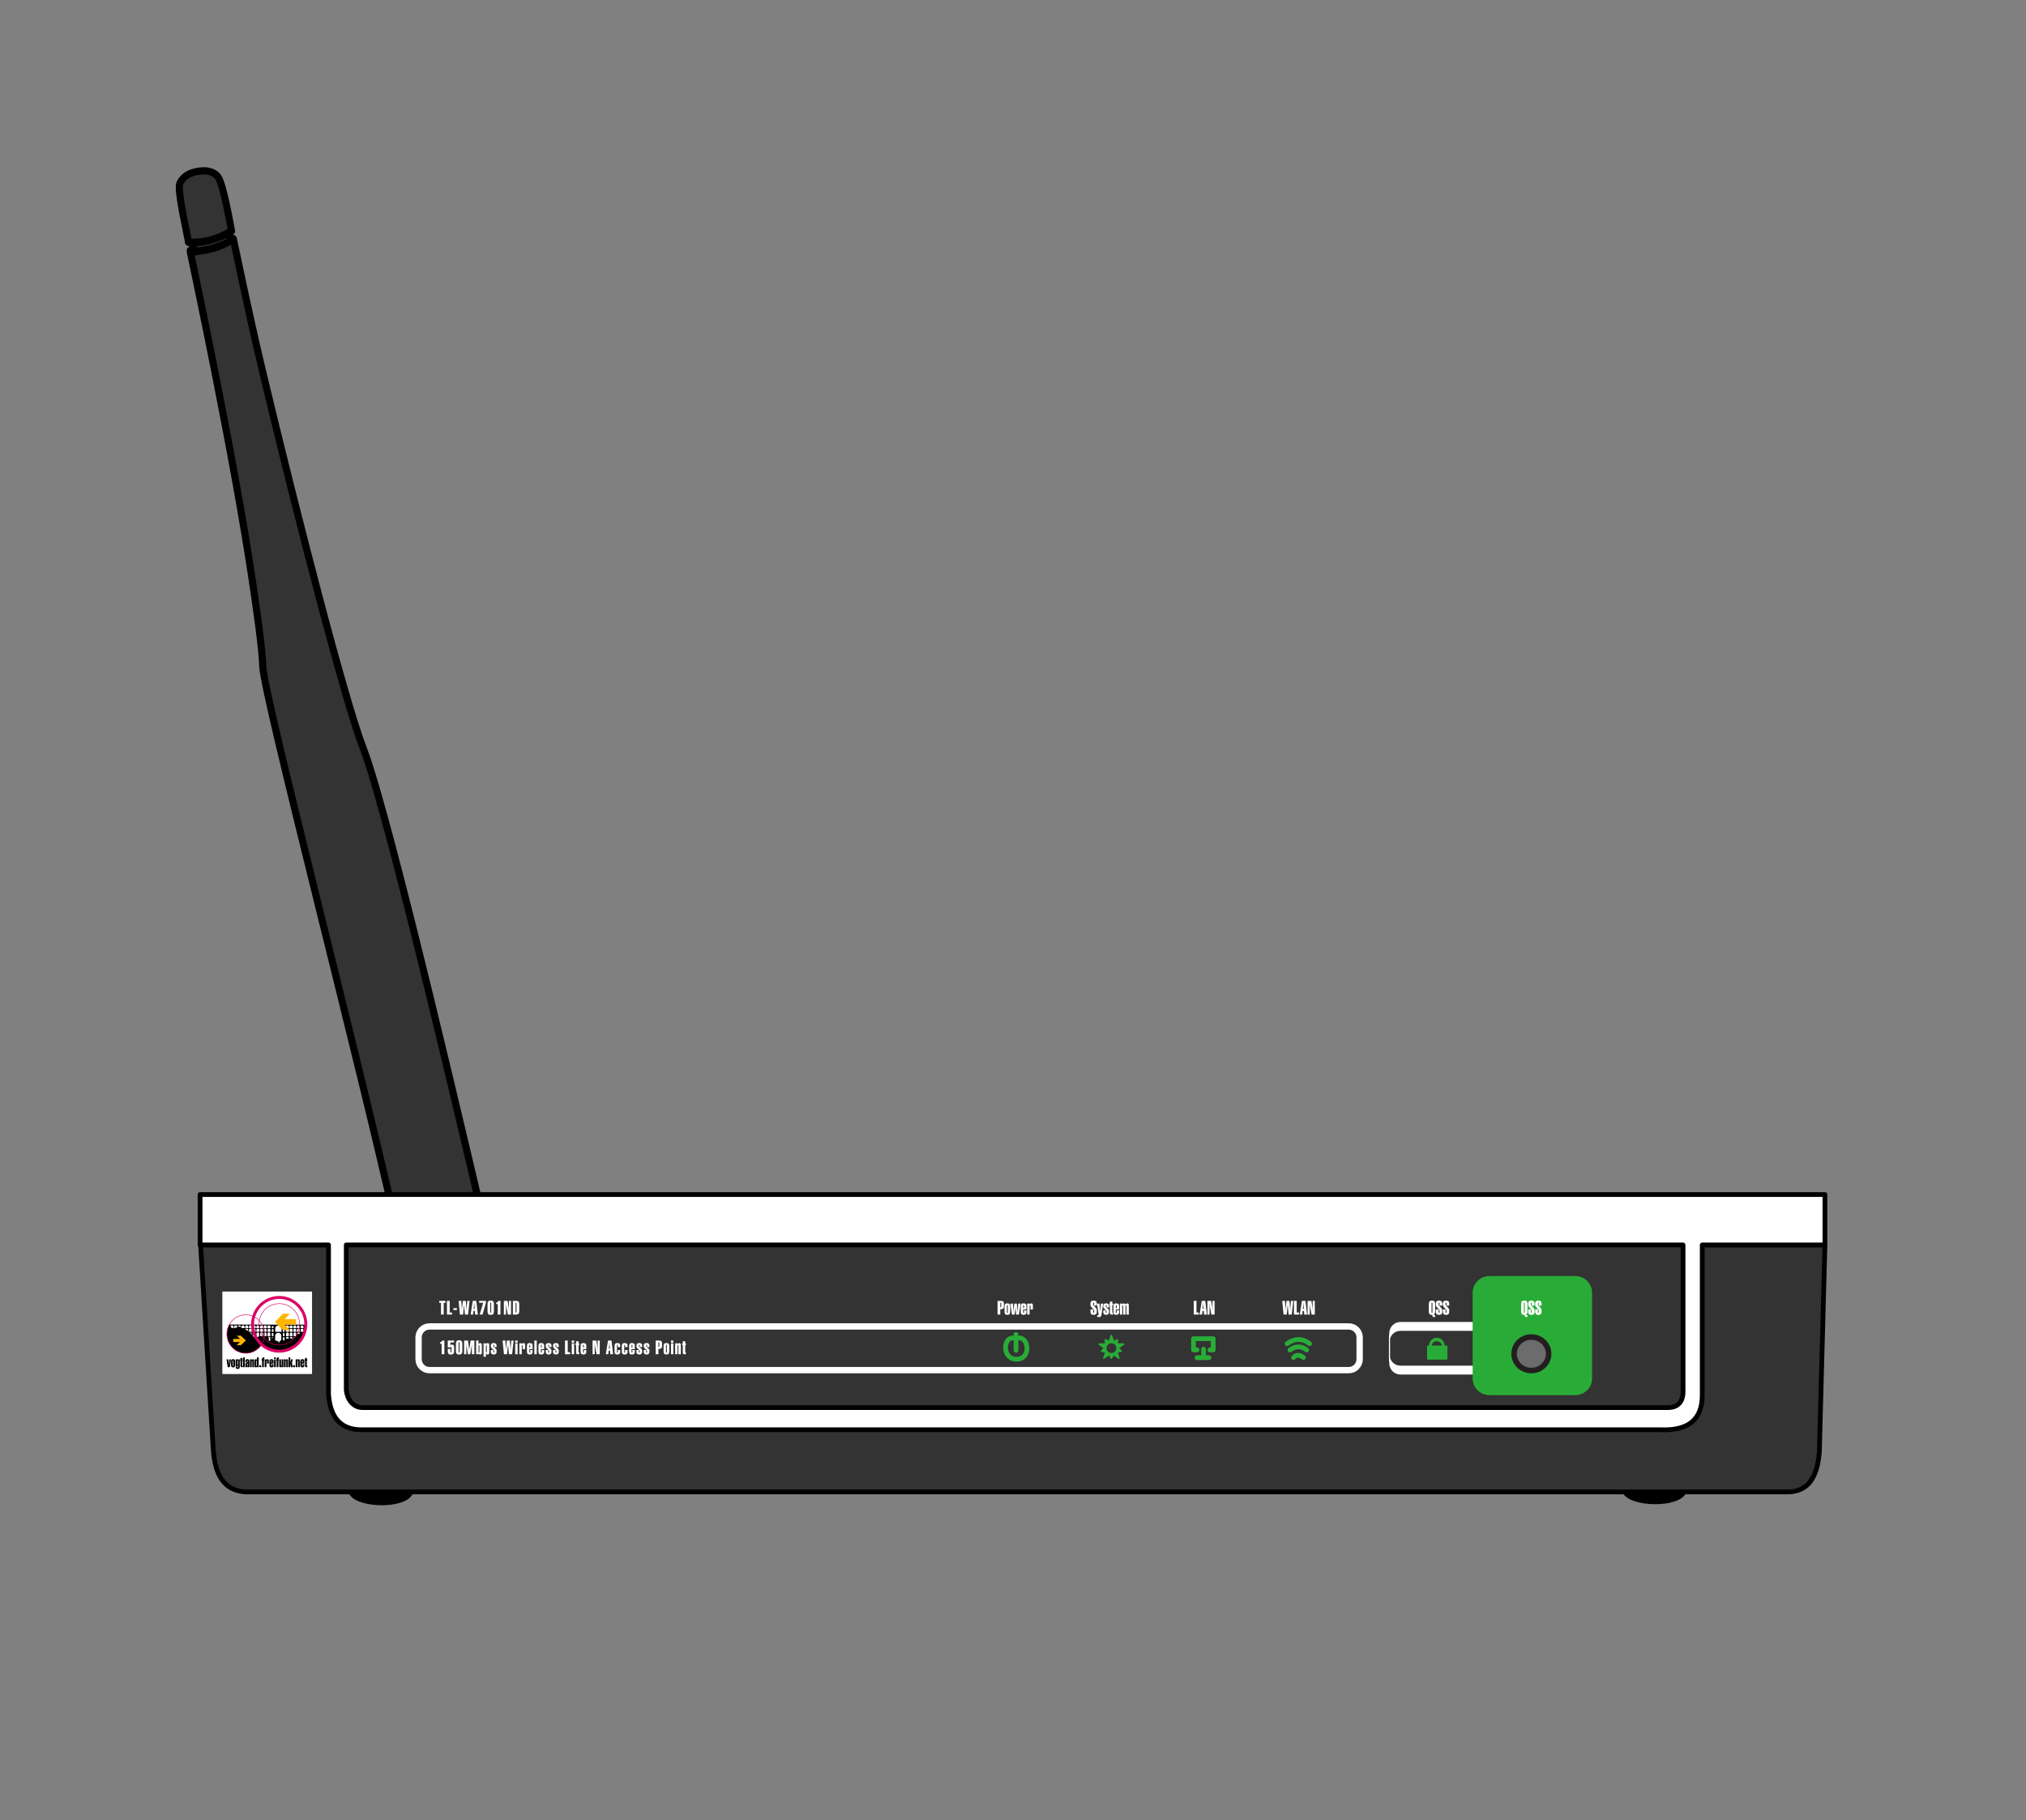 <?xml version="1.0" encoding="UTF-8" standalone="no"?>
<svg
   xmlns:dc="http://purl.org/dc/elements/1.1/"
   xmlns:cc="http://creativecommons.org/ns#"
   xmlns:rdf="http://www.w3.org/1999/02/22-rdf-syntax-ns#"
   xmlns:svg="http://www.w3.org/2000/svg"
   xmlns="http://www.w3.org/2000/svg"
   xmlns:sodipodi="http://sodipodi.sourceforge.net/DTD/sodipodi-0.dtd"
   xmlns:inkscape="http://www.inkscape.org/namespaces/inkscape"
   width="100%"
   height="100%"
   viewBox="0 0 1280 1150"
   version="1.1"
   xml:space="preserve"
   style="fill-rule:evenodd;clip-rule:evenodd;stroke-linecap:round;stroke-linejoin:round;stroke-miterlimit:1.414;"
   id="svg222"
   sodipodi:docname="-1751792938.svg"
   inkscape:version="0.92.2 (5c3e80d, 2017-08-06)"><rect x="0" y="0" width="1280" height="1150" fill="#808080" stroke="none"/><defs
     id="defs226" /><sodipodi:namedview
     pagecolor="#ffffff"
     bordercolor="#666666"
     borderopacity="1"
     objecttolerance="10"
     gridtolerance="10"
     guidetolerance="10"
     inkscape:pageopacity="0"
     inkscape:pageshadow="2"
     inkscape:window-width="2736"
     inkscape:window-height="1719"
     id="namedview224"
     showgrid="false"
     inkscape:zoom="2.9982609"
     inkscape:cx="465.61351"
     inkscape:cy="243.64407"
     inkscape:window-x="-13"
     inkscape:window-y="-13"
     inkscape:window-maximized="1"
     inkscape:current-layer="svg222" /><g
     transform="matrix(1,0,0,1,-84.254,257.232)"
     id="g16"><g
       id="Antennen"><g
         id="Antenne Links"><g
           transform="matrix(1,0,0,1,0,-175)"
           id="g4"><path
             d="M203.453,70.788C205.015,73.562 227.22,67.242 230.549,63.801L229.271,65.541C229.273,65.552 230.184,69.762 229.9,69.182L231.502,68.518C228.242,72.289 209.825,78.123 204.451,75.952L206.598,76.289C206.598,73.814 205.813,73.911 205.813,71.733"
             style="fill:rgb(51,51,51);stroke-width:4.5px;stroke:black;"
             id="path2" /></g><g
           transform="matrix(2.02,0,0,2.067,-605.16,-358.194)"
           id="g8"><path
             d="M400.247,122.805C400.173,121.923 396.634,107.112 397.514,104.982C398.44,102.739 400.737,101.614 403.097,101.235C405.315,100.878 407.965,100.915 409.533,103.017C411.183,105.23 413.579,118.811 413.702,119.408C409.31,121.972 404.818,123.219 400.199,122.817"
             style="fill:rgb(51,51,51);stroke-width:2.2px;stroke:black;"
             id="path6" /></g><g
           transform="matrix(1,0,0,1,0,-175)"
           id="g12"><path
             d="M334.177,691.561C313.065,595.614 250.901,357.426 250.284,338.969C249.886,327.06 246.72,305.189 243.694,284.795C232.318,208.129 208.205,94.706 204.542,77.172C214.483,76.233 223.942,74.299 231.654,68.748L231.622,68.639C232.891,73.493 239.854,109.39 250.793,155.166C271.017,239.801 301.785,359.762 313.787,390.711C330.69,434.297 384.513,668.297 388.207,682.768C381.344,683.655 345.191,689.606 334.004,691.761"
             style="fill:rgb(51,51,51);stroke-width:4.5px;stroke:black;"
             id="path10" /></g></g></g></g><g
     id="Gummifüsse"><path
       d="M1026.03,942.664C1030.2,951.384 1060.63,951.948 1064.43,942.664"
       style="fill:black;stroke-width:2px;stroke:black;"
       id="path18" /><g
       transform="matrix(1,0,0,1,-804.571,0.65)"
       id="g22"><path
         d="M1026.03,942.664C1030.2,951.384 1060.63,951.948 1064.43,942.664"
         style="fill:black;stroke-width:2px;stroke:black;"
         id="path20" /></g></g><g
     id="front"><path
       d="M126.714,786.596L1152.97,786.596L1149.44,917.503C1148.05,934.704 1141.53,943.026 1128.26,942.664L155.302,942.664C144.457,942.017 136.489,935.842 134.853,917.503L126.714,786.596Z"
       style="fill:rgb(51,51,51);stroke-width:3px;stroke:black;"
       id="path25" /><path
       d="M126.41,754.755L1152.96,754.755L1152.96,786.608L1075.45,786.608L1075.45,880.661C1075.82,897.216 1066.32,904.235 1048.62,903.354L230.191,903.354C216.297,904.024 208.551,896.721 207.556,880.661L207.556,786.608L126.41,786.608L126.41,754.755"
       style="fill:white;stroke-width:3px;stroke:black;"
       id="path27" /><path
       d="M218.768,786.608L1063.33,786.608L1063.33,878.202C1063.57,885.371 1060.57,889.646 1052.79,889.376L229.175,889.376C222.537,889.431 219.151,883.334 218.768,878.202L218.768,786.608Z"
       style="fill:rgb(51,51,51);stroke-width:3px;stroke:black;"
       id="path29" /></g><g
     id="Frontbeschriftung und tasten"><path
       d="M859.005,845.007C859.005,841.198 855.912,838.105 852.103,838.105L271.361,838.105C267.552,838.105 264.46,841.198 264.46,845.007L264.46,858.811C264.46,862.62 267.552,865.712 271.361,865.712L852.103,865.712C855.912,865.712 859.005,862.62 859.005,858.811L859.005,845.007Z"
       style="fill:none;stroke-width:4px;stroke:white;"
       id="path32" /><g
       transform="matrix(0.129,0,0,1,843.761,-0.02)"
       id="g36"><path
         d="M859.005,845.007C859.005,841.198 835.065,838.105 805.577,838.105L317.887,838.105C288.4,838.105 264.46,841.198 264.46,845.007L264.46,858.811C264.46,862.62 288.4,865.712 317.887,865.712L805.577,865.712C835.065,865.712 859.005,862.62 859.005,858.811L859.005,845.007Z"
         style="fill:none;stroke-width:5.61px;stroke:white;"
         id="path34" /></g><path
       d="M1004.86,816.796C1004.86,811.544 1000.59,807.28 995.342,807.28L940.911,807.28C935.659,807.28 931.395,811.544 931.395,816.796L931.395,870.963C931.395,876.215 935.659,880.479 940.911,880.479L995.342,880.479C1000.59,880.479 1004.86,876.215 1004.86,870.963L1004.86,816.796Z"
       style="fill:rgb(41,172,55);stroke-width:2px;stroke:rgb(41,172,55);"
       id="path38" /><g
       id="leds anzeige"
       transform="matrix(0.686,0,0,0.686,339.248,170.869)"><g
         id="power"
         transform="matrix(1,0,0,1,0.117,-1.878)"><path
           d="M437.904,985.138C429.191,985.177 428.351,1004.33 441.151,1004.67C454.95,1005.03 453.005,985.333 444.365,985.138"
           style="fill:none;stroke-width:4.37px;stroke:rgb(41,172,55);"
           id="path40" /><path
           d="M441.05,996.543L441.05,981.906"
           style="fill:none;stroke-width:4.37px;stroke:rgb(41,172,55);"
           id="path42" /></g><g
         id="g53"><g
           transform="matrix(1,0,0,1,39.416,-0.956)"
           id="g47"><path
             d="M489.591,981.905L491.502,987.682L495.186,985.896L494.595,989.888L500.78,989.888L495.776,993.458L498.643,996.346L494.595,997.028L496.506,1002.81L491.502,999.235L489.591,1002.81L487.68,999.235L482.676,1002.81L484.587,997.028L480.539,996.346L483.406,993.458L478.402,989.888L484.587,989.888L483.996,985.896L487.68,987.682L489.591,981.905Z"
             style="fill:rgb(41,172,55);stroke-width:1.46px;stroke:rgb(41,172,55);"
             id="path45" /></g><g
           transform="matrix(3.606,0,0,3.606,-2001.65,-2079.08)"
           id="g51"><circle
             cx="701.807"
             cy="851.833"
             r="1.252"
             style="fill:rgb(51,51,51);"
             id="circle49" /></g></g><g
         transform="matrix(1,0,0,1,164.247,-0.296)"
         id="g61"><path
           d="M532.5,1001.56C535.537,998.5 538.583,999.103 541.634,1001.56"
           style="fill:none;stroke-width:4.37px;stroke:rgb(41,172,55);"
           id="path55" /><path
           d="M529.218,994.65C534.394,990.708 539.528,990.83 544.623,994.65"
           style="fill:none;stroke-width:4.37px;stroke:rgb(41,172,55);"
           id="path57" /><path
           d="M526.539,988.847C533.32,983.95 540.233,983.383 547.33,988.847"
           style="fill:none;stroke-width:4.37px;stroke:rgb(41,172,55);"
           id="path59" /></g><g
         transform="matrix(1,0,0,1,-18.429,-1.8)"
         id="g67"><path
           d="M626.349,996.053L623.073,996.053L623.073,985.75L641.216,985.75L641.216,996.053L638.183,996.053"
           style="fill:none;stroke-width:4.37px;stroke:rgb(41,172,55);"
           id="path63" /><path
           d="M626.295,1003.22L637.337,1003.22L632.352,1003.22L632.352,995.421"
           style="fill:none;stroke-width:4.37px;stroke:rgb(41,172,55);"
           id="path65" /></g><g
         id="Lock"
         transform="matrix(1.457,0,0,2.611,-350.875,-1597.36)"><g
           transform="matrix(1,0,0,1,0,96.259)"
           id="g71"><rect
             x="803.72"
             y="895.022"
             width="12.343"
             height="4.453"
             style="fill:rgb(41,172,55);stroke-width:0.52px;stroke:rgb(41,172,55);"
             id="rect69" /></g><g
           transform="matrix(1,0,0,0.721,-2.84217e-14,346.056)"
           id="g75"><path
             d="M805.459,895.022C805.495,890.478 813.687,890.502 813.741,895.022"
             style="fill:none;stroke-width:1.73px;stroke:rgb(41,172,55);"
             id="path73" /></g></g></g><g
       id="Beschriftung"
       transform="matrix(1,0,0,1,319.459,-218.417)"><g
         transform="matrix(1,0,0,1,-100.291,2.337)"
         id="g127"><path
           d="M413.369,1041.62L413.369,1039.62C413.369,1039.42 413.334,1039.29 413.266,1039.23C413.198,1039.16 413.064,1039.13 412.865,1039.13L412.794,1039.13L412.794,1042.1L412.9,1042.1C413.08,1042.1 413.203,1042.07 413.269,1042C413.335,1041.93 413.369,1041.8 413.369,1041.62ZM411.066,1046.67L411.066,1038.03L413.081,1038.03C413.773,1038.03 414.28,1038.16 414.602,1038.41C414.924,1038.66 415.085,1039.06 415.085,1039.6L415.085,1041.44C415.085,1042.11 414.926,1042.59 414.608,1042.88C414.289,1043.16 413.753,1043.31 412.999,1043.31L412.794,1043.31L412.794,1046.67L411.066,1046.67Z"
           style="fill:white;fill-rule:nonzero;"
           id="path79" /><path
           d="M416.996,1041.1L416.996,1045.28C416.996,1045.43 417.017,1045.54 417.06,1045.61C417.103,1045.67 417.173,1045.7 417.271,1045.7C417.369,1045.7 417.439,1045.67 417.482,1045.61C417.525,1045.54 417.546,1045.43 417.546,1045.28L417.546,1041.1C417.546,1040.95 417.524,1040.84 417.479,1040.77C417.434,1040.71 417.361,1040.67 417.259,1040.67C417.165,1040.67 417.098,1040.71 417.057,1040.77C417.016,1040.83 416.996,1040.94 416.996,1041.1ZM415.46,1041.57C415.46,1040.85 415.6,1040.34 415.879,1040.05C416.159,1039.75 416.619,1039.6 417.259,1039.6C417.9,1039.6 418.36,1039.75 418.639,1040.05C418.918,1040.34 419.058,1040.85 419.058,1041.57L419.058,1044.88C419.058,1045.59 418.918,1046.09 418.639,1046.39C418.36,1046.69 417.9,1046.84 417.259,1046.84C416.619,1046.84 416.159,1046.69 415.879,1046.39C415.6,1046.09 415.46,1045.59 415.46,1044.88L415.46,1041.57Z"
           style="fill:white;fill-rule:nonzero;"
           id="path81" /><path
           d="M420.136,1046.67L419.193,1039.76L420.74,1039.76L421.027,1043.34C421.042,1043.57 421.054,1043.82 421.062,1044.09C421.07,1044.36 421.074,1044.65 421.074,1044.96L421.132,1044.96C421.148,1044.38 421.189,1043.82 421.255,1043.25C421.259,1043.21 421.263,1043.18 421.267,1043.16L421.648,1039.76L423.247,1039.76L423.558,1043.34C423.562,1043.38 423.571,1043.57 423.584,1043.93C423.598,1044.28 423.613,1044.63 423.628,1044.96L423.693,1044.96C423.716,1044.45 423.753,1043.92 423.804,1043.38C423.816,1043.27 423.822,1043.2 423.822,1043.17L424.132,1039.76L425.609,1039.76L424.578,1046.67L422.814,1046.67L422.527,1043.51C422.519,1043.41 422.509,1043.21 422.497,1042.92C422.486,1042.63 422.474,1042.29 422.462,1041.91L422.404,1041.91C422.384,1042.42 422.345,1042.91 422.287,1043.38L422.287,1043.4L421.876,1046.67L420.136,1046.67Z"
           style="fill:white;fill-rule:nonzero;"
           id="path83" /><path
           d="M427.232,1041.1L427.232,1042.4L427.783,1042.4L427.783,1041.1C427.783,1040.94 427.761,1040.84 427.718,1040.77C427.675,1040.71 427.605,1040.67 427.507,1040.67C427.41,1040.67 427.339,1040.71 427.296,1040.77C427.253,1040.84 427.232,1040.94 427.232,1041.1ZM427.232,1045.28C427.232,1045.43 427.253,1045.54 427.296,1045.61C427.339,1045.67 427.41,1045.7 427.507,1045.7C427.605,1045.7 427.675,1045.67 427.718,1045.61C427.761,1045.54 427.783,1045.43 427.783,1045.28L427.783,1043.99L429.306,1043.99L429.306,1045.27C429.306,1045.77 429.149,1046.16 428.834,1046.43C428.52,1046.71 428.078,1046.84 427.507,1046.84C426.863,1046.84 426.402,1046.7 426.124,1046.4C425.847,1046.1 425.708,1045.59 425.708,1044.88L425.708,1041.57C425.708,1040.84 425.845,1040.33 426.119,1040.04C426.392,1039.74 426.851,1039.6 427.496,1039.6C428.062,1039.6 428.505,1039.73 428.826,1039.99C429.146,1040.26 429.306,1040.62 429.306,1041.09L429.306,1043.43L427.232,1043.43L427.232,1045.28Z"
           style="fill:white;fill-rule:nonzero;"
           id="path85" /><path
           d="M429.787,1046.67L429.787,1039.76L431.287,1039.76L431.287,1040.34L431.31,1040.34C431.439,1040.1 431.593,1039.92 431.773,1039.8C431.953,1039.69 432.162,1039.63 432.4,1039.63C432.732,1039.63 432.981,1039.73 433.147,1039.93C433.313,1040.12 433.396,1040.42 433.396,1040.81L433.396,1043.48L431.861,1043.48L431.861,1041.31C431.861,1041.15 431.84,1041.05 431.799,1040.99C431.758,1040.93 431.687,1040.9 431.585,1040.9C431.492,1040.9 431.422,1040.94 431.377,1041C431.332,1041.07 431.31,1041.17 431.31,1041.31L431.31,1046.67L429.787,1046.67Z"
           style="fill:white;fill-rule:nonzero;"
           id="path87" /><path
           d="M469.777,1039.59C469.777,1039.03 469.954,1038.61 470.307,1038.3C470.661,1038 471.156,1037.84 471.792,1037.84C472.433,1037.84 472.927,1038 473.275,1038.3C473.622,1038.61 473.796,1039.05 473.796,1039.62L473.796,1041.03L472.08,1041.03L472.08,1039.5C472.08,1039.34 472.058,1039.23 472.015,1039.17C471.972,1039.11 471.898,1039.08 471.792,1039.08C471.683,1039.08 471.606,1039.11 471.561,1039.18C471.516,1039.24 471.494,1039.35 471.494,1039.5L471.494,1040.26C471.494,1040.39 471.51,1040.51 471.543,1040.6C471.577,1040.7 471.63,1040.79 471.705,1040.88L473.363,1042.7C473.519,1042.87 473.63,1043.05 473.697,1043.24C473.763,1043.42 473.796,1043.72 473.796,1044.13L473.796,1045.14C473.796,1045.69 473.621,1046.12 473.272,1046.42C472.922,1046.72 472.425,1046.87 471.781,1046.87C471.121,1046.87 470.621,1046.71 470.284,1046.4C469.946,1046.09 469.777,1045.63 469.777,1045.02L469.777,1043.4L471.494,1043.4L471.494,1045.14C471.494,1045.29 471.516,1045.39 471.561,1045.46C471.606,1045.53 471.683,1045.56 471.792,1045.56C471.894,1045.56 471.967,1045.53 472.012,1045.46C472.057,1045.4 472.08,1045.29 472.08,1045.14L472.08,1044.22C472.08,1044.1 472.057,1043.98 472.012,1043.88C471.967,1043.77 471.89,1043.65 471.781,1043.53L470.222,1041.76C470.062,1041.59 469.948,1041.4 469.879,1041.22C469.811,1041.04 469.777,1040.8 469.777,1040.49L469.777,1040.36L469.777,1039.59Z"
           style="fill:white;fill-rule:nonzero;"
           id="path89" /><path
           d="M476.738,1046.72C476.648,1047.31 476.502,1047.71 476.301,1047.92C476.1,1048.13 475.773,1048.23 475.32,1048.23L474.025,1048.23L474.025,1047.12L474.675,1047.12C474.777,1047.12 474.85,1047.1 474.895,1047.07C474.94,1047.04 474.962,1046.98 474.962,1046.9C474.962,1046.88 474.958,1046.83 474.951,1046.76C474.943,1046.7 474.927,1046.57 474.904,1046.39L473.896,1039.76L475.466,1039.76L475.73,1043.24C475.742,1043.4 475.753,1043.62 475.765,1043.91C475.777,1044.19 475.79,1044.54 475.806,1044.95L475.847,1044.95C475.867,1044.69 475.889,1044.42 475.914,1044.13C475.94,1043.85 475.974,1043.5 476.017,1043.09L476.363,1039.76L477.792,1039.76L476.738,1046.72Z"
           style="fill:white;fill-rule:nonzero;"
           id="path91" /><path
           d="M481.49,1045.25C481.49,1045.76 481.335,1046.16 481.027,1046.43C480.718,1046.71 480.273,1046.84 479.691,1046.84C479.121,1046.84 478.676,1046.71 478.358,1046.43C478.039,1046.15 477.88,1045.76 477.88,1045.27L477.88,1043.99L479.415,1043.99L479.415,1045.28C479.415,1045.43 479.437,1045.54 479.48,1045.61C479.523,1045.67 479.593,1045.7 479.691,1045.7C479.788,1045.7 479.859,1045.67 479.902,1045.61C479.945,1045.54 479.966,1045.43 479.966,1045.28L479.966,1044.66C479.966,1044.38 479.712,1044.03 479.205,1043.63C479.095,1043.54 479.009,1043.47 478.947,1043.42L478.935,1043.41C478.232,1042.83 477.88,1042.25 477.88,1041.66L477.88,1041.04C477.88,1040.59 478.038,1040.23 478.355,1039.98C478.671,1039.72 479.113,1039.6 479.679,1039.6C480.253,1039.6 480.699,1039.73 481.015,1040C481.331,1040.26 481.49,1040.63 481.49,1041.12L481.49,1042.17L479.966,1042.17L479.966,1041.1C479.966,1040.94 479.945,1040.84 479.902,1040.77C479.859,1040.71 479.788,1040.67 479.691,1040.67C479.593,1040.67 479.523,1040.71 479.48,1040.77C479.437,1040.84 479.415,1040.94 479.415,1041.1L479.415,1041.46C479.415,1041.78 479.66,1042.12 480.148,1042.5C480.261,1042.58 480.349,1042.65 480.412,1042.7C480.892,1043.09 481.192,1043.39 481.311,1043.61C481.43,1043.82 481.49,1044.11 481.49,1044.45L481.49,1045.25Z"
           style="fill:white;fill-rule:nonzero;"
           id="path93" /><path
           d="M481.683,1040.87L481.683,1039.76L482.07,1039.76L482.07,1038.48L483.605,1038.48L483.605,1039.76L484.05,1039.76L484.05,1040.87L483.605,1040.87L483.605,1045.07C483.605,1045.28 483.631,1045.42 483.684,1045.48C483.737,1045.53 483.841,1045.56 483.997,1045.56L484.05,1045.56L484.05,1046.67L483.089,1046.67C482.718,1046.67 482.455,1046.59 482.301,1046.42C482.147,1046.25 482.07,1045.93 482.07,1045.46L482.07,1040.87L481.683,1040.87Z"
           style="fill:white;fill-rule:nonzero;"
           id="path95" /><path
           d="M485.814,1041.1L485.814,1042.4L486.365,1042.4L486.365,1041.1C486.365,1040.94 486.343,1040.84 486.3,1040.77C486.257,1040.71 486.187,1040.67 486.089,1040.67C485.992,1040.67 485.921,1040.71 485.878,1040.77C485.835,1040.84 485.814,1040.94 485.814,1041.1ZM485.814,1045.28C485.814,1045.43 485.835,1045.54 485.878,1045.61C485.921,1045.67 485.992,1045.7 486.089,1045.7C486.187,1045.7 486.257,1045.67 486.3,1045.61C486.343,1045.54 486.365,1045.43 486.365,1045.28L486.365,1043.99L487.888,1043.99L487.888,1045.27C487.888,1045.77 487.731,1046.16 487.416,1046.43C487.102,1046.71 486.66,1046.84 486.089,1046.84C485.445,1046.84 484.984,1046.7 484.706,1046.4C484.429,1046.1 484.29,1045.59 484.29,1044.88L484.29,1041.57C484.29,1040.84 484.427,1040.33 484.701,1040.04C484.974,1039.74 485.433,1039.6 486.078,1039.6C486.644,1039.6 487.087,1039.73 487.408,1039.99C487.728,1040.26 487.888,1040.62 487.888,1041.09L487.888,1043.43L485.814,1043.43L485.814,1045.28Z"
           style="fill:white;fill-rule:nonzero;"
           id="path97" /><path
           d="M488.369,1046.67L488.369,1039.76L489.857,1039.76L489.857,1040.34L489.88,1040.34C490.001,1040.1 490.153,1039.92 490.334,1039.81C490.516,1039.69 490.728,1039.63 490.97,1039.63C491.201,1039.63 491.394,1039.69 491.55,1039.81C491.706,1039.93 491.822,1040.11 491.896,1040.34L491.919,1040.34C492.056,1040.1 492.215,1039.92 492.397,1039.81C492.579,1039.69 492.788,1039.63 493.027,1039.63C493.363,1039.63 493.611,1039.73 493.771,1039.92C493.931,1040.11 494.011,1040.41 494.011,1040.81L494.011,1046.67L492.482,1046.67L492.482,1041.31C492.482,1041.15 492.461,1041.05 492.42,1040.99C492.379,1040.93 492.308,1040.9 492.206,1040.9C492.113,1040.9 492.043,1040.94 491.998,1041C491.954,1041.07 491.931,1041.17 491.931,1041.31L491.931,1046.67L490.431,1046.67L490.431,1041.31C490.431,1041.15 490.411,1041.05 490.37,1040.99C490.329,1040.93 490.257,1040.9 490.156,1040.9C490.062,1040.9 489.993,1040.94 489.948,1041C489.903,1041.07 489.88,1041.17 489.88,1041.31L489.88,1046.67L488.369,1046.67Z"
           style="fill:white;fill-rule:nonzero;"
           id="path99" /><path
           d="M535.021,1046.67L535.021,1038.03L536.749,1038.03L536.749,1045.37L538.238,1045.37L538.238,1046.67L535.021,1046.67Z"
           style="fill:white;fill-rule:nonzero;"
           id="path101" /><path
           d="M538.712,1046.67L540.095,1038.03L542.304,1038.03L543.324,1046.67L541.537,1046.67L541.367,1044.37L540.511,1044.37L540.288,1046.67L538.712,1046.67ZM540.646,1043.1L541.285,1043.1L541.091,1040.46C541.08,1040.32 541.07,1040.05 541.062,1039.66C541.058,1039.49 541.056,1039.36 541.056,1039.27L540.992,1039.27C540.976,1039.6 540.962,1039.87 540.951,1040.06C540.939,1040.26 540.929,1040.39 540.921,1040.45L540.646,1043.1Z"
           style="fill:white;fill-rule:nonzero;"
           id="path103" /><path
           d="M543.658,1046.67L543.658,1038.03L546.025,1038.03L546.634,1041.69C546.689,1042.02 546.736,1042.39 546.775,1042.8C546.814,1043.2 546.847,1043.67 546.874,1044.19L546.945,1044.19C546.917,1043.58 546.897,1043.05 546.883,1042.59C546.87,1042.14 546.863,1041.81 546.863,1041.61L546.851,1038.03L548.205,1038.03L548.205,1046.67L546.177,1046.67L545.292,1041.98C545.257,1041.8 545.213,1041.52 545.161,1041.15C545.108,1040.78 545.054,1040.37 544.999,1039.93L544.953,1039.93C544.976,1040.29 544.995,1040.6 545.008,1040.87C545.022,1041.14 545.029,1041.36 545.029,1041.54L545.029,1046.67L543.658,1046.67Z"
           style="fill:white;fill-rule:nonzero;"
           id="path105" /><path
           d="M591.787,1046.67L590.925,1038.03L592.66,1038.03L592.865,1041.33C592.884,1041.62 592.901,1041.94 592.914,1042.28C592.928,1042.63 592.945,1043.13 592.964,1043.78L593.023,1043.78C593.05,1043.39 593.079,1043.03 593.108,1042.69C593.137,1042.36 593.165,1042.07 593.193,1041.84L593.644,1038.03L595.472,1038.03L595.83,1042.11C595.833,1042.18 595.851,1042.4 595.882,1042.78C595.913,1043.16 595.941,1043.5 595.964,1043.78L596.023,1043.78C596.038,1043.3 596.057,1042.86 596.079,1042.46C596.1,1042.05 596.124,1041.66 596.152,1041.28L596.421,1038.03L597.869,1038.03L596.937,1046.67L594.945,1046.67L594.511,1042.04C594.496,1041.88 594.481,1041.68 594.467,1041.47C594.454,1041.25 594.441,1040.97 594.429,1040.63L594.365,1040.63L593.755,1046.67L591.787,1046.67Z"
           style="fill:white;fill-rule:nonzero;"
           id="path107" /><path
           d="M598.326,1046.67L598.326,1038.03L600.054,1038.03L600.054,1045.37L601.542,1045.37L601.542,1046.67L598.326,1046.67Z"
           style="fill:white;fill-rule:nonzero;"
           id="path109" /><path
           d="M602.017,1046.67L603.4,1038.03L605.609,1038.03L606.628,1046.67L604.841,1046.67L604.671,1044.37L603.816,1044.37L603.593,1046.67L602.017,1046.67ZM603.951,1043.1L604.589,1043.1L604.396,1040.46C604.384,1040.32 604.374,1040.05 604.367,1039.66C604.363,1039.49 604.361,1039.36 604.361,1039.27L604.296,1039.27C604.281,1039.6 604.267,1039.87 604.255,1040.06C604.244,1040.26 604.234,1040.39 604.226,1040.45L603.951,1043.1Z"
           style="fill:white;fill-rule:nonzero;"
           id="path111" /><path
           d="M606.962,1046.67L606.962,1038.03L609.33,1038.03L609.939,1041.69C609.994,1042.02 610.04,1042.39 610.08,1042.8C610.119,1043.2 610.152,1043.67 610.179,1044.19L610.249,1044.19C610.222,1043.58 610.202,1043.05 610.188,1042.59C610.174,1042.14 610.167,1041.81 610.167,1041.61L610.156,1038.03L611.509,1038.03L611.509,1046.67L609.482,1046.67L608.597,1041.98C608.562,1041.8 608.518,1041.52 608.465,1041.15C608.413,1040.78 608.359,1040.37 608.304,1039.93L608.257,1039.93C608.281,1040.29 608.299,1040.6 608.313,1040.87C608.327,1041.14 608.333,1041.36 608.333,1041.54L608.333,1046.67L606.962,1046.67Z"
           style="fill:white;fill-rule:nonzero;"
           id="path113" /><path
           d="M685.261,1039.5L685.261,1045.14C685.261,1045.29 685.284,1045.4 685.329,1045.46C685.373,1045.53 685.447,1045.56 685.548,1045.56C685.658,1045.56 685.735,1045.53 685.78,1045.46C685.825,1045.39 685.847,1045.29 685.847,1045.14L685.847,1039.5C685.847,1039.34 685.825,1039.24 685.78,1039.17C685.735,1039.11 685.658,1039.08 685.548,1039.08C685.447,1039.08 685.373,1039.11 685.329,1039.18C685.284,1039.25 685.261,1039.35 685.261,1039.5ZM683.533,1040.08C683.533,1039.27 683.689,1038.7 684.001,1038.36C684.314,1038.02 684.83,1037.84 685.548,1037.84C686.267,1037.84 686.783,1038.01 687.095,1038.35C687.408,1038.69 687.564,1039.26 687.564,1040.08L687.564,1044.65C687.564,1045.24 687.49,1045.68 687.341,1045.98C687.193,1046.28 686.939,1046.51 686.58,1046.67C686.58,1046.77 686.6,1046.84 686.641,1046.88C686.682,1046.92 686.746,1046.94 686.831,1046.94L687.529,1046.94L687.529,1048.2L686.462,1048.2C686.24,1048.2 686.068,1048.09 685.947,1047.87C685.826,1047.65 685.765,1047.34 685.765,1046.93L685.765,1046.87C685.699,1046.87 685.638,1046.88 685.583,1046.88C685.529,1046.88 685.476,1046.88 685.425,1046.88C684.773,1046.88 684.294,1046.7 683.99,1046.35C683.685,1045.99 683.533,1045.42 683.533,1044.65L683.533,1040.08Z"
           style="fill:white;fill-rule:nonzero;"
           id="path115" /><path
           d="M687.997,1039.59C687.997,1039.03 688.174,1038.61 688.528,1038.3C688.881,1038 689.376,1037.84 690.013,1037.84C690.654,1037.84 691.148,1038 691.496,1038.3C691.843,1038.61 692.017,1039.05 692.017,1039.62L692.017,1041.03L690.3,1041.03L690.3,1039.5C690.3,1039.34 690.279,1039.23 690.236,1039.17C690.193,1039.11 690.119,1039.08 690.013,1039.08C689.904,1039.08 689.827,1039.11 689.782,1039.18C689.737,1039.24 689.714,1039.35 689.714,1039.5L689.714,1040.26C689.714,1040.39 689.731,1040.51 689.764,1040.6C689.797,1040.7 689.851,1040.79 689.925,1040.88L691.583,1042.7C691.74,1042.87 691.851,1043.05 691.917,1043.24C691.984,1043.42 692.017,1043.72 692.017,1044.13L692.017,1045.14C692.017,1045.69 691.842,1046.12 691.493,1046.42C691.143,1046.72 690.646,1046.87 690.001,1046.87C689.341,1046.87 688.842,1046.71 688.504,1046.4C688.166,1046.09 687.997,1045.63 687.997,1045.02L687.997,1043.4L689.714,1043.4L689.714,1045.14C689.714,1045.29 689.737,1045.39 689.782,1045.46C689.827,1045.53 689.904,1045.56 690.013,1045.56C690.115,1045.56 690.188,1045.53 690.233,1045.46C690.278,1045.4 690.3,1045.29 690.3,1045.14L690.3,1044.22C690.3,1044.1 690.278,1043.98 690.233,1043.88C690.188,1043.77 690.111,1043.65 690.001,1043.53L688.443,1041.76C688.283,1041.59 688.168,1041.4 688.1,1041.22C688.032,1041.04 687.997,1040.8 687.997,1040.49L687.997,1040.36L687.997,1039.59Z"
           style="fill:white;fill-rule:nonzero;"
           id="path117" /><path
           d="M692.415,1039.59C692.415,1039.03 692.592,1038.61 692.946,1038.3C693.299,1038 693.794,1037.84 694.431,1037.84C695.072,1037.84 695.566,1038 695.913,1038.3C696.261,1038.61 696.435,1039.05 696.435,1039.62L696.435,1041.03L694.718,1041.03L694.718,1039.5C694.718,1039.34 694.697,1039.23 694.654,1039.17C694.611,1039.11 694.537,1039.08 694.431,1039.08C694.322,1039.08 694.245,1039.11 694.2,1039.18C694.155,1039.24 694.132,1039.35 694.132,1039.5L694.132,1040.26C694.132,1040.39 694.149,1040.51 694.182,1040.6C694.215,1040.7 694.269,1040.79 694.343,1040.88L696.001,1042.7C696.158,1042.87 696.269,1043.05 696.335,1043.24C696.402,1043.42 696.435,1043.72 696.435,1044.13L696.435,1045.14C696.435,1045.69 696.26,1046.12 695.911,1046.42C695.561,1046.72 695.064,1046.87 694.419,1046.87C693.759,1046.87 693.26,1046.71 692.922,1046.4C692.584,1046.09 692.415,1045.63 692.415,1045.02L692.415,1043.4L694.132,1043.4L694.132,1045.14C694.132,1045.29 694.155,1045.39 694.2,1045.46C694.245,1045.53 694.322,1045.56 694.431,1045.56C694.533,1045.56 694.606,1045.53 694.651,1045.46C694.696,1045.4 694.718,1045.29 694.718,1045.14L694.718,1044.22C694.718,1044.1 694.696,1043.98 694.651,1043.88C694.606,1043.77 694.529,1043.65 694.419,1043.53L692.861,1041.76C692.701,1041.59 692.586,1041.4 692.518,1041.22C692.45,1041.04 692.415,1040.8 692.415,1040.49L692.415,1040.36L692.415,1039.59Z"
           style="fill:white;fill-rule:nonzero;"
           id="path119" /><path
           d="M743.585,1039.5L743.585,1045.14C743.585,1045.29 743.608,1045.4 743.653,1045.46C743.698,1045.53 743.771,1045.56 743.872,1045.56C743.982,1045.56 744.059,1045.53 744.104,1045.46C744.149,1045.39 744.171,1045.29 744.171,1045.14L744.171,1039.5C744.171,1039.34 744.149,1039.24 744.104,1039.17C744.059,1039.11 743.982,1039.08 743.872,1039.08C743.771,1039.08 743.698,1039.11 743.653,1039.18C743.608,1039.25 743.585,1039.35 743.585,1039.5ZM741.857,1040.08C741.857,1039.27 742.013,1038.7 742.326,1038.36C742.638,1038.02 743.154,1037.84 743.872,1037.84C744.591,1037.84 745.107,1038.01 745.419,1038.35C745.732,1038.69 745.888,1039.26 745.888,1040.08L745.888,1044.65C745.888,1045.24 745.814,1045.68 745.665,1045.98C745.517,1046.28 745.263,1046.51 744.904,1046.67C744.904,1046.77 744.924,1046.84 744.965,1046.88C745.006,1046.92 745.07,1046.94 745.156,1046.94L745.853,1046.94L745.853,1048.2L744.787,1048.2C744.564,1048.2 744.392,1048.09 744.271,1047.87C744.15,1047.65 744.089,1047.34 744.089,1046.93L744.089,1046.87C744.023,1046.87 743.962,1046.88 743.908,1046.88C743.853,1046.88 743.8,1046.88 743.749,1046.88C743.097,1046.88 742.619,1046.7 742.314,1046.35C742.009,1045.99 741.857,1045.42 741.857,1044.65L741.857,1040.08Z"
           style="fill:white;fill-rule:nonzero;"
           id="path121" /><path
           d="M746.322,1039.59C746.322,1039.03 746.498,1038.61 746.852,1038.3C747.205,1038 747.701,1037.84 748.337,1037.84C748.978,1037.84 749.472,1038 749.82,1038.3C750.167,1038.61 750.341,1039.05 750.341,1039.62L750.341,1041.03L748.624,1041.03L748.624,1039.5C748.624,1039.34 748.603,1039.23 748.56,1039.17C748.517,1039.11 748.443,1039.08 748.337,1039.08C748.228,1039.08 748.151,1039.11 748.106,1039.18C748.061,1039.24 748.038,1039.35 748.038,1039.5L748.038,1040.26C748.038,1040.39 748.055,1040.51 748.088,1040.6C748.121,1040.7 748.175,1040.79 748.249,1040.88L749.908,1042.7C750.064,1042.87 750.175,1043.05 750.242,1043.24C750.308,1043.42 750.341,1043.72 750.341,1044.13L750.341,1045.14C750.341,1045.69 750.166,1046.12 749.817,1046.42C749.467,1046.72 748.97,1046.87 748.326,1046.87C747.665,1046.87 747.166,1046.71 746.829,1046.4C746.491,1046.09 746.322,1045.63 746.322,1045.02L746.322,1043.4L748.038,1043.4L748.038,1045.14C748.038,1045.29 748.061,1045.39 748.106,1045.46C748.151,1045.53 748.228,1045.56 748.337,1045.56C748.439,1045.56 748.512,1045.53 748.557,1045.46C748.602,1045.4 748.624,1045.29 748.624,1045.14L748.624,1044.22C748.624,1044.1 748.602,1043.98 748.557,1043.88C748.512,1043.77 748.435,1043.65 748.326,1043.53L746.767,1041.76C746.607,1041.59 746.493,1041.4 746.424,1041.22C746.356,1041.04 746.322,1040.8 746.322,1040.49L746.322,1040.36L746.322,1039.59Z"
           style="fill:white;fill-rule:nonzero;"
           id="path123" /><path
           d="M750.74,1039.59C750.74,1039.03 750.916,1038.61 751.27,1038.3C751.623,1038 752.119,1037.84 752.755,1037.84C753.396,1037.84 753.89,1038 754.238,1038.3C754.585,1038.61 754.759,1039.05 754.759,1039.62L754.759,1041.03L753.042,1041.03L753.042,1039.5C753.042,1039.34 753.021,1039.23 752.978,1039.17C752.935,1039.11 752.861,1039.08 752.755,1039.08C752.646,1039.08 752.569,1039.11 752.524,1039.18C752.479,1039.24 752.456,1039.35 752.456,1039.5L752.456,1040.26C752.456,1040.39 752.473,1040.51 752.506,1040.6C752.539,1040.7 752.593,1040.79 752.667,1040.88L754.326,1042.7C754.482,1042.87 754.593,1043.05 754.66,1043.24C754.726,1043.42 754.759,1043.72 754.759,1044.13L754.759,1045.14C754.759,1045.69 754.584,1046.12 754.235,1046.42C753.885,1046.72 753.388,1046.87 752.744,1046.87C752.083,1046.87 751.584,1046.71 751.246,1046.4C750.909,1046.09 750.74,1045.63 750.74,1045.02L750.74,1043.4L752.456,1043.4L752.456,1045.14C752.456,1045.29 752.479,1045.39 752.524,1045.46C752.569,1045.53 752.646,1045.56 752.755,1045.56C752.857,1045.56 752.93,1045.53 752.975,1045.46C753.02,1045.4 753.042,1045.29 753.042,1045.14L753.042,1044.22C753.042,1044.1 753.02,1043.98 752.975,1043.88C752.93,1043.77 752.853,1043.65 752.744,1043.53L751.185,1041.76C751.025,1041.59 750.911,1041.4 750.842,1041.22C750.774,1041.04 750.74,1040.8 750.74,1040.49L750.74,1040.36L750.74,1039.59Z"
           style="fill:white;fill-rule:nonzero;"
           id="path125" /></g><g
         transform="matrix(1,0,0,1,-452.783,2.337)"
         id="g149"><path
           d="M411.945,1046.67L411.945,1039.26L410.837,1039.26L410.837,1038.03L414.775,1038.03L414.775,1039.26L413.656,1039.26L413.656,1046.67L411.945,1046.67Z"
           style="fill:white;fill-rule:nonzero;"
           id="path129" /><path
           d="M415.697,1046.67L415.697,1038.03L417.426,1038.03L417.426,1045.37L418.914,1045.37L418.914,1046.67L415.697,1046.67Z"
           style="fill:white;fill-rule:nonzero;"
           id="path131" /><rect
           x="419.83"
           y="1042.63"
           width="2.139"
           height="1.178"
           style="fill:white;fill-rule:nonzero;"
           id="rect133" /><path
           d="M423.911,1046.67L423.049,1038.03L424.784,1038.03L424.989,1041.33C425.008,1041.62 425.025,1041.94 425.039,1042.28C425.052,1042.63 425.069,1043.13 425.088,1043.78L425.147,1043.78C425.174,1043.39 425.203,1043.03 425.232,1042.69C425.261,1042.36 425.29,1042.07 425.317,1041.84L425.768,1038.03L427.596,1038.03L427.954,1042.11C427.958,1042.18 427.975,1042.4 428.006,1042.78C428.038,1043.16 428.065,1043.5 428.088,1043.78L428.147,1043.78C428.163,1043.3 428.181,1042.86 428.203,1042.46C428.224,1042.05 428.249,1041.66 428.276,1041.28L428.546,1038.03L429.993,1038.03L429.061,1046.67L427.069,1046.67L426.635,1042.04C426.62,1041.88 426.605,1041.68 426.591,1041.47C426.578,1041.25 426.565,1040.97 426.553,1040.63L426.489,1040.63L425.88,1046.67L423.911,1046.67Z"
           style="fill:white;fill-rule:nonzero;"
           id="path135" /><path
           d="M430.634,1046.67L432.017,1038.03L434.226,1038.03L435.245,1046.67L433.458,1046.67L433.288,1044.37L432.433,1044.37L432.21,1046.67L430.634,1046.67ZM432.567,1043.1L433.206,1043.1L433.013,1040.46C433.001,1040.32 432.991,1040.05 432.983,1039.66C432.98,1039.49 432.978,1039.36 432.978,1039.27L432.913,1039.27C432.897,1039.6 432.884,1039.87 432.872,1040.06C432.86,1040.26 432.851,1040.39 432.843,1040.45L432.567,1043.1Z"
           style="fill:white;fill-rule:nonzero;"
           id="path137" /><path
           d="M436.384,1046.67L438.593,1039.23L436.021,1039.23L436.021,1038.03L440.345,1038.03L440.345,1039.17L438.183,1046.67L436.384,1046.67Z"
           style="fill:white;fill-rule:nonzero;"
           id="path139" /><path
           d="M441.338,1040.08C441.338,1039.27 441.494,1038.7 441.806,1038.36C442.119,1038.02 442.635,1037.84 443.353,1037.84C444.076,1037.84 444.593,1038.01 444.903,1038.35C445.214,1038.69 445.369,1039.26 445.369,1040.08L445.369,1044.63C445.369,1045.44 445.214,1046.02 444.903,1046.36C444.593,1046.7 444.076,1046.87 443.353,1046.87C442.631,1046.87 442.114,1046.7 441.804,1046.36C441.493,1046.02 441.338,1045.44 441.338,1044.63L441.338,1040.08ZM443.055,1039.5L443.055,1045.14C443.055,1045.29 443.078,1045.39 443.125,1045.46C443.172,1045.53 443.248,1045.56 443.353,1045.56C443.459,1045.56 443.533,1045.53 443.576,1045.46C443.619,1045.4 443.64,1045.29 443.64,1045.14L443.64,1039.5C443.64,1039.34 443.619,1039.23 443.576,1039.17C443.533,1039.11 443.459,1039.08 443.353,1039.08C443.252,1039.08 443.177,1039.12 443.128,1039.18C443.079,1039.25 443.055,1039.36 443.055,1039.5Z"
           style="fill:white;fill-rule:nonzero;"
           id="path141" /><path
           d="M447.791,1046.67L447.791,1040.07L446.842,1040.07L446.842,1039.02L446.883,1039.02C447.215,1039.02 447.493,1038.93 447.718,1038.76C447.943,1038.58 448.088,1038.34 448.155,1038.03L449.508,1038.03L449.508,1046.67L447.791,1046.67Z"
           style="fill:white;fill-rule:nonzero;"
           id="path143" /><path
           d="M451.655,1046.67L451.655,1038.03L454.022,1038.03L454.631,1041.69C454.686,1042.02 454.733,1042.39 454.772,1042.8C454.811,1043.2 454.844,1043.67 454.872,1044.19L454.942,1044.19C454.915,1043.58 454.894,1043.05 454.88,1042.59C454.867,1042.14 454.86,1041.81 454.86,1041.61L454.848,1038.03L456.202,1038.03L456.202,1046.67L454.174,1046.67L453.29,1041.98C453.255,1041.8 453.211,1041.52 453.158,1041.15C453.105,1040.78 453.051,1040.37 452.997,1039.93L452.95,1039.93C452.973,1040.29 452.992,1040.6 453.005,1040.87C453.019,1041.14 453.026,1041.36 453.026,1041.54L453.026,1046.67L451.655,1046.67Z"
           style="fill:white;fill-rule:nonzero;"
           id="path145" /><path
           d="M459.069,1039.2L459.069,1045.45L459.163,1045.45C459.343,1045.45 459.47,1045.41 459.544,1045.34C459.618,1045.26 459.655,1045.14 459.655,1044.97L459.655,1039.7C459.655,1039.5 459.617,1039.37 459.541,1039.3C459.465,1039.23 459.308,1039.2 459.069,1039.2ZM457.353,1046.67L457.353,1038.03L459.368,1038.03C460.103,1038.03 460.622,1038.19 460.927,1038.51C461.231,1038.83 461.384,1039.38 461.384,1040.16L461.384,1044.54C461.384,1045.31 461.22,1045.86 460.892,1046.19C460.563,1046.51 460.017,1046.67 459.251,1046.67L457.353,1046.67Z"
           style="fill:white;fill-rule:nonzero;"
           id="path147" /></g><g
         transform="matrix(1,0,0,1,-452.783,27.407)"
         id="g213"><path
           d="M412.349,1046.67L412.349,1040.07L411.4,1040.07L411.4,1039.02L411.441,1039.02C411.773,1039.02 412.051,1038.93 412.276,1038.76C412.5,1038.58 412.646,1038.34 412.712,1038.03L414.066,1038.03L414.066,1046.67L412.349,1046.67Z"
           style="fill:white;fill-rule:nonzero;"
           id="path151" /><path
           d="M420.232,1042.09L420.232,1045.1C420.232,1045.67 420.058,1046.11 419.711,1046.41C419.363,1046.71 418.865,1046.87 418.217,1046.87C417.502,1046.87 416.989,1046.7 416.679,1046.36C416.368,1046.02 416.213,1045.45 416.213,1044.65L416.213,1043.31L417.93,1043.31L417.93,1045.14C417.93,1045.29 417.953,1045.39 418,1045.46C418.047,1045.53 418.123,1045.56 418.228,1045.56C418.33,1045.56 418.403,1045.53 418.448,1045.46C418.493,1045.4 418.515,1045.29 418.515,1045.14L418.515,1042.41C418.515,1042.28 418.492,1042.18 418.445,1042.11C418.398,1042.05 418.326,1042.02 418.228,1042.02C418.127,1042.02 418.052,1042.05 418.003,1042.11C417.954,1042.17 417.93,1042.26 417.93,1042.38L416.213,1042.38L416.213,1038.03L420.197,1038.03L420.197,1039.21L417.847,1039.21L417.847,1040.97C418.008,1040.83 418.173,1040.72 418.343,1040.65C418.513,1040.59 418.715,1040.56 418.949,1040.56C419.367,1040.56 419.685,1040.69 419.904,1040.95C420.123,1041.21 420.232,1041.59 420.232,1042.09Z"
           style="fill:white;fill-rule:nonzero;"
           id="path153" /><path
           d="M421.371,1040.08C421.371,1039.27 421.528,1038.7 421.84,1038.36C422.153,1038.02 422.668,1037.84 423.387,1037.84C424.11,1037.84 424.626,1038.01 424.937,1038.35C425.247,1038.69 425.403,1039.26 425.403,1040.08L425.403,1044.63C425.403,1045.44 425.247,1046.02 424.937,1046.36C424.626,1046.7 424.11,1046.87 423.387,1046.87C422.664,1046.87 422.148,1046.7 421.837,1046.36C421.527,1046.02 421.371,1045.44 421.371,1044.63L421.371,1040.08ZM423.088,1039.5L423.088,1045.14C423.088,1045.29 423.112,1045.39 423.158,1045.46C423.205,1045.53 423.281,1045.56 423.387,1045.56C423.492,1045.56 423.567,1045.53 423.61,1045.46C423.653,1045.4 423.674,1045.29 423.674,1045.14L423.674,1039.5C423.674,1039.34 423.653,1039.23 423.61,1039.17C423.567,1039.11 423.492,1039.08 423.387,1039.08C423.285,1039.08 423.21,1039.12 423.161,1039.18C423.113,1039.25 423.088,1039.36 423.088,1039.5Z"
           style="fill:white;fill-rule:nonzero;"
           id="path155" /><path
           d="M426.542,1046.67L426.542,1038.03L429.014,1038.03L429.577,1042.54C429.624,1042.89 429.669,1043.38 429.712,1043.99C429.715,1044.04 429.719,1044.08 429.723,1044.11L429.782,1044.1C429.801,1043.83 429.826,1043.56 429.855,1043.3C429.884,1043.03 429.924,1042.74 429.975,1042.43L430.649,1038.03L433.01,1038.03L433.01,1046.67L431.44,1046.67L431.44,1042.1C431.44,1041.87 431.443,1041.59 431.449,1041.28C431.455,1040.97 431.463,1040.62 431.475,1040.24L431.428,1040.23C431.405,1040.74 431.35,1041.23 431.264,1041.71C431.26,1041.72 431.258,1041.74 431.258,1041.74L430.421,1046.67L428.956,1046.67L428.153,1041.99C428.126,1041.83 428.097,1041.6 428.068,1041.3C428.039,1041 428.01,1040.64 427.983,1040.24L427.924,1040.23C427.924,1040.25 427.924,1040.31 427.924,1040.43C427.932,1042.24 427.936,1044.32 427.936,1046.67L426.542,1046.67Z"
           style="fill:white;fill-rule:nonzero;"
           id="path157" /><path
           d="M436.212,1045.16L436.212,1041.31C436.212,1041.15 436.191,1041.05 436.15,1040.99C436.109,1040.93 436.038,1040.9 435.937,1040.9C435.843,1040.9 435.773,1040.94 435.729,1041C435.684,1041.07 435.661,1041.17 435.661,1041.31L435.661,1045.16C435.661,1045.3 435.684,1045.41 435.729,1045.48C435.773,1045.55 435.843,1045.59 435.937,1045.59C436.038,1045.59 436.109,1045.55 436.15,1045.49C436.191,1045.43 436.212,1045.32 436.212,1045.16ZM434.138,1046.67L434.138,1038.03L435.661,1038.03L435.661,1040.34L435.685,1040.34C435.802,1040.1 435.948,1039.92 436.124,1039.81C436.3,1039.69 436.509,1039.63 436.751,1039.63C437.083,1039.63 437.332,1039.73 437.498,1039.93C437.664,1040.12 437.747,1040.42 437.747,1040.81L437.747,1045.68C437.747,1046.07 437.665,1046.36 437.501,1046.55C437.337,1046.75 437.087,1046.84 436.751,1046.84C436.493,1046.84 436.272,1046.78 436.089,1046.65C435.905,1046.52 435.763,1046.33 435.661,1046.08L435.638,1046.08L435.638,1046.67L434.138,1046.67Z"
           style="fill:white;fill-rule:nonzero;"
           id="path159" /><path
           d="M440.339,1041.31L440.339,1045.15C440.339,1045.29 440.362,1045.39 440.407,1045.46C440.452,1045.53 440.521,1045.56 440.615,1045.56C440.716,1045.56 440.788,1045.53 440.829,1045.47C440.87,1045.41 440.89,1045.31 440.89,1045.15L440.89,1041.31C440.89,1041.15 440.87,1041.05 440.829,1040.99C440.788,1040.93 440.716,1040.9 440.615,1040.9C440.521,1040.9 440.452,1040.94 440.407,1041C440.362,1041.07 440.339,1041.17 440.339,1041.31ZM438.816,1048.23L438.816,1039.76L440.316,1039.76L440.316,1040.34L440.339,1040.34C440.468,1040.1 440.622,1039.92 440.802,1039.8C440.982,1039.69 441.191,1039.63 441.429,1039.63C441.761,1039.63 442.01,1039.73 442.176,1039.93C442.342,1040.12 442.425,1040.42 442.425,1040.81L442.425,1045.64C442.425,1046.03 442.342,1046.33 442.176,1046.53C442.01,1046.72 441.761,1046.82 441.429,1046.82C441.195,1046.82 440.989,1046.77 440.811,1046.65C440.633,1046.54 440.484,1046.38 440.363,1046.16L440.339,1046.16L440.339,1048.23L438.816,1048.23Z"
           style="fill:white;fill-rule:nonzero;"
           id="path161" /><path
           d="M447.056,1045.25C447.056,1045.76 446.902,1046.16 446.594,1046.43C446.285,1046.71 445.84,1046.84 445.258,1046.84C444.687,1046.84 444.243,1046.71 443.925,1046.43C443.606,1046.15 443.447,1045.76 443.447,1045.27L443.447,1043.99L444.982,1043.99L444.982,1045.28C444.982,1045.43 445.004,1045.54 445.047,1045.61C445.09,1045.67 445.16,1045.7 445.258,1045.7C445.355,1045.7 445.426,1045.67 445.469,1045.61C445.512,1045.54 445.533,1045.43 445.533,1045.28L445.533,1044.66C445.533,1044.38 445.279,1044.03 444.771,1043.63C444.662,1043.54 444.576,1043.47 444.513,1043.42L444.502,1043.41C443.799,1042.83 443.447,1042.25 443.447,1041.66L443.447,1041.04C443.447,1040.59 443.605,1040.23 443.922,1039.98C444.238,1039.72 444.68,1039.6 445.246,1039.6C445.82,1039.6 446.265,1039.73 446.582,1040C446.898,1040.26 447.056,1040.63 447.056,1041.12L447.056,1042.17L445.533,1042.17L445.533,1041.1C445.533,1040.94 445.512,1040.84 445.469,1040.77C445.426,1040.71 445.355,1040.67 445.258,1040.67C445.16,1040.67 445.09,1040.71 445.047,1040.77C445.004,1040.84 444.982,1040.94 444.982,1041.1L444.982,1041.46C444.982,1041.78 445.226,1042.12 445.715,1042.5C445.828,1042.58 445.916,1042.65 445.978,1042.7C446.459,1043.09 446.759,1043.39 446.878,1043.61C446.997,1043.82 447.056,1044.11 447.056,1044.45L447.056,1045.25Z"
           style="fill:white;fill-rule:nonzero;"
           id="path163" /><path
           d="M451.713,1046.67L450.852,1038.03L452.587,1038.03L452.792,1041.33C452.811,1041.62 452.828,1041.94 452.841,1042.28C452.855,1042.63 452.872,1043.13 452.891,1043.78L452.95,1043.78C452.977,1043.39 453.005,1043.03 453.035,1042.69C453.064,1042.36 453.092,1042.07 453.12,1041.84L453.571,1038.03L455.399,1038.03L455.756,1042.11C455.76,1042.18 455.778,1042.4 455.809,1042.78C455.84,1043.16 455.868,1043.5 455.891,1043.78L455.95,1043.78C455.965,1043.3 455.984,1042.86 456.005,1042.46C456.027,1042.05 456.051,1041.66 456.079,1041.28L456.348,1038.03L457.796,1038.03L456.864,1046.67L454.872,1046.67L454.438,1042.04C454.422,1041.88 454.408,1041.68 454.394,1041.47C454.38,1041.25 454.368,1040.97 454.356,1040.63L454.292,1040.63L453.682,1046.67L451.713,1046.67Z"
           style="fill:white;fill-rule:nonzero;"
           id="path165" /><path
           d="M458.829,1046.67L458.829,1039.76L460.353,1039.76L460.353,1046.67L458.829,1046.67ZM458.829,1039.34L458.829,1038.03L460.353,1038.03L460.353,1039.34L458.829,1039.34Z"
           style="fill:white;fill-rule:nonzero;"
           id="path167" /><path
           d="M461.456,1046.67L461.456,1039.76L462.956,1039.76L462.956,1040.34L462.98,1040.34C463.109,1040.1 463.263,1039.92 463.443,1039.8C463.622,1039.69 463.831,1039.63 464.07,1039.63C464.402,1039.63 464.651,1039.73 464.817,1039.93C464.983,1040.12 465.066,1040.42 465.066,1040.81L465.066,1043.48L463.531,1043.48L463.531,1041.31C463.531,1041.15 463.51,1041.05 463.469,1040.99C463.428,1040.93 463.357,1040.9 463.255,1040.9C463.162,1040.9 463.092,1040.94 463.047,1041C463.002,1041.07 462.98,1041.17 462.98,1041.31L462.98,1046.67L461.456,1046.67Z"
           style="fill:white;fill-rule:nonzero;"
           id="path169" /><path
           d="M467.752,1041.1L467.752,1042.4L468.303,1042.4L468.303,1041.1C468.303,1040.94 468.281,1040.84 468.238,1040.77C468.195,1040.71 468.125,1040.67 468.027,1040.67C467.93,1040.67 467.859,1040.71 467.816,1040.77C467.773,1040.84 467.752,1040.94 467.752,1041.1ZM467.752,1045.28C467.752,1045.43 467.773,1045.54 467.816,1045.61C467.859,1045.67 467.93,1045.7 468.027,1045.7C468.125,1045.7 468.195,1045.67 468.238,1045.61C468.281,1045.54 468.303,1045.43 468.303,1045.28L468.303,1043.99L469.826,1043.99L469.826,1045.27C469.826,1045.77 469.669,1046.16 469.354,1046.43C469.04,1046.71 468.597,1046.84 468.027,1046.84C467.383,1046.84 466.922,1046.7 466.644,1046.4C466.367,1046.1 466.228,1045.59 466.228,1044.88L466.228,1041.57C466.228,1040.84 466.365,1040.33 466.638,1040.04C466.912,1039.74 467.371,1039.6 468.015,1039.6C468.582,1039.6 469.025,1039.73 469.346,1039.99C469.666,1040.26 469.826,1040.62 469.826,1041.09L469.826,1043.43L467.752,1043.43L467.752,1045.28Z"
           style="fill:white;fill-rule:nonzero;"
           id="path171" /><rect
           x="470.906"
           y="1038.03"
           width="1.523"
           height="8.643"
           style="fill:white;fill-rule:nonzero;"
           id="rect173" /><path
           d="M475.034,1041.1L475.034,1042.4L475.585,1042.4L475.585,1041.1C475.585,1040.94 475.563,1040.84 475.52,1040.77C475.477,1040.71 475.407,1040.67 475.309,1040.67C475.212,1040.67 475.141,1040.71 475.098,1040.77C475.055,1040.84 475.034,1040.94 475.034,1041.1ZM475.034,1045.28C475.034,1045.43 475.055,1045.54 475.098,1045.61C475.141,1045.67 475.212,1045.7 475.309,1045.7C475.407,1045.7 475.477,1045.67 475.52,1045.61C475.563,1045.54 475.585,1045.43 475.585,1045.28L475.585,1043.99L477.108,1043.99L477.108,1045.27C477.108,1045.77 476.951,1046.16 476.636,1046.43C476.322,1046.71 475.88,1046.84 475.309,1046.84C474.665,1046.84 474.204,1046.7 473.926,1046.4C473.649,1046.1 473.51,1045.59 473.51,1044.88L473.51,1041.57C473.51,1040.84 473.647,1040.33 473.921,1040.04C474.194,1039.74 474.653,1039.6 475.297,1039.6C475.864,1039.6 476.307,1039.73 476.628,1039.99C476.948,1040.26 477.108,1040.62 477.108,1041.09L477.108,1043.43L475.034,1043.43L475.034,1045.28Z"
           style="fill:white;fill-rule:nonzero;"
           id="path175" /><path
           d="M481.751,1045.25C481.751,1045.76 481.597,1046.16 481.288,1046.43C480.98,1046.71 480.534,1046.84 479.952,1046.84C479.382,1046.84 478.938,1046.71 478.619,1046.43C478.301,1046.15 478.142,1045.76 478.142,1045.27L478.142,1043.99L479.677,1043.99L479.677,1045.28C479.677,1045.43 479.698,1045.54 479.741,1045.61C479.784,1045.67 479.855,1045.7 479.952,1045.7C480.05,1045.7 480.12,1045.67 480.163,1045.61C480.206,1045.54 480.228,1045.43 480.228,1045.28L480.228,1044.66C480.228,1044.38 479.974,1044.03 479.466,1043.63C479.356,1043.54 479.271,1043.47 479.208,1043.42L479.196,1043.41C478.493,1042.83 478.142,1042.25 478.142,1041.66L478.142,1041.04C478.142,1040.59 478.3,1040.23 478.616,1039.98C478.933,1039.72 479.374,1039.6 479.94,1039.6C480.515,1039.6 480.96,1039.73 481.276,1040C481.593,1040.26 481.751,1040.63 481.751,1041.12L481.751,1042.17L480.228,1042.17L480.228,1041.1C480.228,1040.94 480.206,1040.84 480.163,1040.77C480.12,1040.71 480.05,1040.67 479.952,1040.67C479.855,1040.67 479.784,1040.71 479.741,1040.77C479.698,1040.84 479.677,1040.94 479.677,1041.1L479.677,1041.46C479.677,1041.78 479.921,1042.12 480.409,1042.5C480.522,1042.58 480.61,1042.65 480.673,1042.7C481.153,1043.09 481.453,1043.39 481.572,1043.61C481.691,1043.82 481.751,1044.11 481.751,1044.45L481.751,1045.25Z"
           style="fill:white;fill-rule:nonzero;"
           id="path177" /><path
           d="M486.347,1045.25C486.347,1045.76 486.193,1046.16 485.884,1046.43C485.576,1046.71 485.13,1046.84 484.548,1046.84C483.978,1046.84 483.534,1046.71 483.215,1046.43C482.897,1046.15 482.738,1045.76 482.738,1045.27L482.738,1043.99L484.273,1043.99L484.273,1045.28C484.273,1045.43 484.294,1045.54 484.337,1045.61C484.38,1045.67 484.451,1045.7 484.548,1045.7C484.646,1045.7 484.716,1045.67 484.759,1045.61C484.802,1045.54 484.824,1045.43 484.824,1045.28L484.824,1044.66C484.824,1044.38 484.57,1044.03 484.062,1043.63C483.953,1043.54 483.867,1043.47 483.804,1043.42L483.792,1043.41C483.089,1042.83 482.738,1042.25 482.738,1041.66L482.738,1041.04C482.738,1040.59 482.896,1040.23 483.212,1039.98C483.529,1039.72 483.97,1039.6 484.537,1039.6C485.111,1039.6 485.556,1039.73 485.872,1040C486.189,1040.26 486.347,1040.63 486.347,1041.12L486.347,1042.17L484.824,1042.17L484.824,1041.1C484.824,1040.94 484.802,1040.84 484.759,1040.77C484.716,1040.71 484.646,1040.67 484.548,1040.67C484.451,1040.67 484.38,1040.71 484.337,1040.77C484.294,1040.84 484.273,1040.94 484.273,1041.1L484.273,1041.46C484.273,1041.78 484.517,1042.12 485.005,1042.5C485.119,1042.58 485.206,1042.65 485.269,1042.7C485.749,1043.09 486.049,1043.39 486.168,1043.61C486.288,1043.82 486.347,1044.11 486.347,1044.45L486.347,1045.25Z"
           style="fill:white;fill-rule:nonzero;"
           id="path179" /><path
           d="M490.283,1046.67L490.283,1038.03L492.012,1038.03L492.012,1045.37L493.5,1045.37L493.5,1046.67L490.283,1046.67Z"
           style="fill:white;fill-rule:nonzero;"
           id="path181" /><path
           d="M494.534,1046.67L494.534,1039.76L496.057,1039.76L496.057,1046.67L494.534,1046.67ZM494.534,1039.34L494.534,1038.03L496.057,1038.03L496.057,1039.34L494.534,1039.34Z"
           style="fill:white;fill-rule:nonzero;"
           id="path183" /><path
           d="M496.921,1040.87L496.921,1039.76L497.308,1039.76L497.308,1038.48L498.843,1038.48L498.843,1039.76L499.288,1039.76L499.288,1040.87L498.843,1040.87L498.843,1045.07C498.843,1045.28 498.869,1045.42 498.922,1045.48C498.975,1045.53 499.079,1045.56 499.235,1045.56L499.288,1045.56L499.288,1046.67L498.327,1046.67C497.956,1046.67 497.693,1046.59 497.539,1046.42C497.385,1046.25 497.308,1045.93 497.308,1045.46L497.308,1040.87L496.921,1040.87Z"
           style="fill:white;fill-rule:nonzero;"
           id="path185" /><path
           d="M501.652,1041.1L501.652,1042.4L502.203,1042.4L502.203,1041.1C502.203,1040.94 502.181,1040.84 502.138,1040.77C502.095,1040.71 502.025,1040.67 501.927,1040.67C501.83,1040.67 501.759,1040.71 501.716,1040.77C501.673,1040.84 501.652,1040.94 501.652,1041.1ZM501.652,1045.28C501.652,1045.43 501.673,1045.54 501.716,1045.61C501.759,1045.67 501.83,1045.7 501.927,1045.7C502.025,1045.7 502.095,1045.67 502.138,1045.61C502.181,1045.54 502.203,1045.43 502.203,1045.28L502.203,1043.99L503.726,1043.99L503.726,1045.27C503.726,1045.77 503.569,1046.16 503.254,1046.43C502.94,1046.71 502.497,1046.84 501.927,1046.84C501.283,1046.84 500.822,1046.7 500.544,1046.4C500.267,1046.1 500.128,1045.59 500.128,1044.88L500.128,1041.57C500.128,1040.84 500.265,1040.33 500.538,1040.04C500.812,1039.74 501.271,1039.6 501.915,1039.6C502.482,1039.6 502.925,1039.73 503.246,1039.99C503.566,1040.26 503.726,1040.62 503.726,1041.09L503.726,1043.43L501.652,1043.43L501.652,1045.28Z"
           style="fill:white;fill-rule:nonzero;"
           id="path187" /><path
           d="M507.697,1046.67L507.697,1038.03L510.065,1038.03L510.674,1041.69C510.729,1042.02 510.776,1042.39 510.815,1042.8C510.854,1043.2 510.887,1043.67 510.914,1044.19L510.985,1044.19C510.957,1043.58 510.937,1043.05 510.923,1042.59C510.909,1042.14 510.903,1041.81 510.903,1041.61L510.891,1038.03L512.244,1038.03L512.244,1046.67L510.217,1046.67L509.332,1041.98C509.297,1041.8 509.253,1041.52 509.2,1041.15C509.148,1040.78 509.094,1040.37 509.039,1039.93L508.992,1039.93C509.016,1040.29 509.034,1040.6 509.048,1040.87C509.062,1041.14 509.069,1041.36 509.069,1041.54L509.069,1046.67L507.697,1046.67Z"
           style="fill:white;fill-rule:nonzero;"
           id="path189" /><path
           d="M516.069,1046.67L517.452,1038.03L519.661,1038.03L520.681,1046.67L518.894,1046.67L518.724,1044.37L517.868,1044.37L517.646,1046.67L516.069,1046.67ZM518.003,1043.1L518.642,1043.1L518.448,1040.46C518.437,1040.32 518.427,1040.05 518.419,1039.66C518.415,1039.49 518.413,1039.36 518.413,1039.27L518.349,1039.27C518.333,1039.6 518.319,1039.87 518.308,1040.06C518.296,1040.26 518.286,1040.39 518.278,1040.45L518.003,1043.1Z"
           style="fill:white;fill-rule:nonzero;"
           id="path191" /><path
           d="M521.58,1044.88L521.58,1041.57C521.58,1040.84 521.716,1040.33 521.99,1040.04C522.263,1039.74 522.722,1039.6 523.367,1039.6C523.933,1039.6 524.376,1039.73 524.697,1039.99C525.017,1040.26 525.177,1040.62 525.177,1041.09L525.177,1042.17L523.654,1042.17L523.654,1041.1C523.654,1040.94 523.632,1040.84 523.589,1040.77C523.546,1040.71 523.476,1040.67 523.378,1040.67C523.281,1040.67 523.21,1040.71 523.167,1040.77C523.124,1040.84 523.103,1040.94 523.103,1041.1L523.103,1045.28C523.103,1045.43 523.124,1045.54 523.167,1045.61C523.21,1045.67 523.281,1045.7 523.378,1045.7C523.476,1045.7 523.546,1045.67 523.589,1045.61C523.632,1045.54 523.654,1045.43 523.654,1045.28L523.654,1043.99L525.177,1043.99L525.177,1045.27C525.177,1045.77 525.02,1046.16 524.705,1046.43C524.391,1046.71 523.949,1046.84 523.378,1046.84C522.734,1046.84 522.273,1046.7 521.996,1046.4C521.718,1046.1 521.58,1045.59 521.58,1044.88Z"
           style="fill:white;fill-rule:nonzero;"
           id="path193" /><path
           d="M526.187,1044.88L526.187,1041.57C526.187,1040.84 526.324,1040.33 526.597,1040.04C526.871,1039.74 527.33,1039.6 527.974,1039.6C528.541,1039.6 528.984,1039.73 529.305,1039.99C529.625,1040.26 529.785,1040.62 529.785,1041.09L529.785,1042.17L528.262,1042.17L528.262,1041.1C528.262,1040.94 528.24,1040.84 528.197,1040.77C528.154,1040.71 528.084,1040.67 527.986,1040.67C527.888,1040.67 527.818,1040.71 527.775,1040.77C527.732,1040.84 527.711,1040.94 527.711,1041.1L527.711,1045.28C527.711,1045.43 527.732,1045.54 527.775,1045.61C527.818,1045.67 527.888,1045.7 527.986,1045.7C528.084,1045.7 528.154,1045.67 528.197,1045.61C528.24,1045.54 528.262,1045.43 528.262,1045.28L528.262,1043.99L529.785,1043.99L529.785,1045.27C529.785,1045.77 529.628,1046.16 529.313,1046.43C528.999,1046.71 528.556,1046.84 527.986,1046.84C527.342,1046.84 526.881,1046.7 526.603,1046.4C526.326,1046.1 526.187,1045.59 526.187,1044.88Z"
           style="fill:white;fill-rule:nonzero;"
           id="path195" /><path
           d="M532.319,1041.1L532.319,1042.4L532.869,1042.4L532.869,1041.1C532.869,1040.94 532.848,1040.84 532.805,1040.77C532.762,1040.71 532.692,1040.67 532.594,1040.67C532.496,1040.67 532.426,1040.71 532.383,1040.77C532.34,1040.84 532.319,1040.94 532.319,1041.1ZM532.319,1045.28C532.319,1045.43 532.34,1045.54 532.383,1045.61C532.426,1045.67 532.496,1045.7 532.594,1045.7C532.692,1045.7 532.762,1045.67 532.805,1045.61C532.848,1045.54 532.869,1045.43 532.869,1045.28L532.869,1043.99L534.393,1043.99L534.393,1045.27C534.393,1045.77 534.236,1046.16 533.921,1046.43C533.607,1046.71 533.164,1046.84 532.594,1046.84C531.949,1046.84 531.488,1046.7 531.211,1046.4C530.934,1046.1 530.795,1045.59 530.795,1044.88L530.795,1041.57C530.795,1040.84 530.932,1040.33 531.205,1040.04C531.479,1039.74 531.938,1039.6 532.582,1039.6C533.149,1039.6 533.592,1039.73 533.912,1039.99C534.233,1040.26 534.393,1040.62 534.393,1041.09L534.393,1043.43L532.319,1043.43L532.319,1045.28Z"
           style="fill:white;fill-rule:nonzero;"
           id="path197" /><path
           d="M539.036,1045.25C539.036,1045.76 538.881,1046.16 538.573,1046.43C538.264,1046.71 537.819,1046.84 537.237,1046.84C536.667,1046.84 536.222,1046.71 535.904,1046.43C535.586,1046.15 535.426,1045.76 535.426,1045.27L535.426,1043.99L536.962,1043.99L536.962,1045.28C536.962,1045.43 536.983,1045.54 537.026,1045.61C537.069,1045.67 537.139,1045.7 537.237,1045.7C537.335,1045.7 537.405,1045.67 537.448,1045.61C537.491,1045.54 537.512,1045.43 537.512,1045.28L537.512,1044.66C537.512,1044.38 537.258,1044.03 536.751,1043.63C536.641,1043.54 536.555,1043.47 536.493,1043.42L536.481,1043.41C535.778,1042.83 535.426,1042.25 535.426,1041.66L535.426,1041.04C535.426,1040.59 535.585,1040.23 535.901,1039.98C536.217,1039.72 536.659,1039.6 537.225,1039.6C537.799,1039.6 538.245,1039.73 538.561,1040C538.878,1040.26 539.036,1040.63 539.036,1041.12L539.036,1042.17L537.512,1042.17L537.512,1041.1C537.512,1040.94 537.491,1040.84 537.448,1040.77C537.405,1040.71 537.335,1040.67 537.237,1040.67C537.139,1040.67 537.069,1040.71 537.026,1040.77C536.983,1040.84 536.962,1040.94 536.962,1041.1L536.962,1041.46C536.962,1041.78 537.206,1042.12 537.694,1042.5C537.807,1042.58 537.895,1042.65 537.958,1042.7C538.438,1043.09 538.738,1043.39 538.857,1043.61C538.976,1043.82 539.036,1044.11 539.036,1044.45L539.036,1045.25Z"
           style="fill:white;fill-rule:nonzero;"
           id="path199" /><path
           d="M543.632,1045.25C543.632,1045.76 543.478,1046.16 543.169,1046.43C542.86,1046.71 542.415,1046.84 541.833,1046.84C541.263,1046.84 540.818,1046.71 540.5,1046.43C540.182,1046.15 540.022,1045.76 540.022,1045.27L540.022,1043.99L541.558,1043.99L541.558,1045.28C541.558,1045.43 541.579,1045.54 541.622,1045.61C541.665,1045.67 541.735,1045.7 541.833,1045.7C541.931,1045.7 542.001,1045.67 542.044,1045.61C542.087,1045.54 542.108,1045.43 542.108,1045.28L542.108,1044.66C542.108,1044.38 541.855,1044.03 541.347,1043.63C541.237,1043.54 541.151,1043.47 541.089,1043.42L541.077,1043.41C540.374,1042.83 540.022,1042.25 540.022,1041.66L540.022,1041.04C540.022,1040.59 540.181,1040.23 540.497,1039.98C540.813,1039.72 541.255,1039.6 541.821,1039.6C542.396,1039.6 542.841,1039.73 543.157,1040C543.474,1040.26 543.632,1040.63 543.632,1041.12L543.632,1042.17L542.108,1042.17L542.108,1041.1C542.108,1040.94 542.087,1040.84 542.044,1040.77C542.001,1040.71 541.931,1040.67 541.833,1040.67C541.735,1040.67 541.665,1040.71 541.622,1040.77C541.579,1040.84 541.558,1040.94 541.558,1041.1L541.558,1041.46C541.558,1041.78 541.802,1042.12 542.29,1042.5C542.403,1042.58 542.491,1042.65 542.554,1042.7C543.034,1043.09 543.334,1043.39 543.453,1043.61C543.572,1043.82 543.632,1044.11 543.632,1044.45L543.632,1045.25Z"
           style="fill:white;fill-rule:nonzero;"
           id="path201" /><path
           d="M549.871,1041.62L549.871,1039.62C549.871,1039.42 549.837,1039.29 549.768,1039.23C549.7,1039.16 549.566,1039.13 549.367,1039.13L549.297,1039.13L549.297,1042.1L549.402,1042.1C549.582,1042.1 549.705,1042.07 549.771,1042C549.838,1041.93 549.871,1041.8 549.871,1041.62ZM547.568,1046.67L547.568,1038.03L549.584,1038.03C550.275,1038.03 550.782,1038.16 551.104,1038.41C551.427,1038.66 551.588,1039.06 551.588,1039.6L551.588,1041.44C551.588,1042.11 551.429,1042.59 551.11,1042.88C550.792,1043.16 550.256,1043.31 549.502,1043.31L549.297,1043.31L549.297,1046.67L547.568,1046.67Z"
           style="fill:white;fill-rule:nonzero;"
           id="path203" /><path
           d="M554.098,1041.1L554.098,1045.28C554.098,1045.43 554.119,1045.54 554.162,1045.61C554.205,1045.67 554.276,1045.7 554.373,1045.7C554.471,1045.7 554.541,1045.67 554.584,1045.61C554.627,1045.54 554.649,1045.43 554.649,1045.28L554.649,1041.1C554.649,1040.95 554.626,1040.84 554.581,1040.77C554.536,1040.71 554.463,1040.67 554.362,1040.67C554.268,1040.67 554.2,1040.71 554.159,1040.77C554.118,1040.83 554.098,1040.94 554.098,1041.1ZM552.563,1041.57C552.563,1040.85 552.702,1040.34 552.982,1040.05C553.261,1039.75 553.721,1039.6 554.362,1039.6C555.002,1039.6 555.462,1039.75 555.741,1040.05C556.021,1040.34 556.16,1040.85 556.16,1041.57L556.16,1044.88C556.16,1045.59 556.021,1046.09 555.741,1046.39C555.462,1046.69 555.002,1046.84 554.362,1046.84C553.721,1046.84 553.261,1046.69 552.982,1046.39C552.702,1046.09 552.563,1045.59 552.563,1044.88L552.563,1041.57Z"
           style="fill:white;fill-rule:nonzero;"
           id="path205" /><path
           d="M557.241,1046.67L557.241,1039.76L558.764,1039.76L558.764,1046.67L557.241,1046.67ZM557.241,1039.34L557.241,1038.03L558.764,1038.03L558.764,1039.34L557.241,1039.34Z"
           style="fill:white;fill-rule:nonzero;"
           id="path207" /><path
           d="M559.868,1046.67L559.868,1039.76L561.368,1039.76L561.368,1040.34L561.392,1040.34C561.521,1040.1 561.675,1039.92 561.855,1039.8C562.034,1039.69 562.243,1039.63 562.481,1039.63C562.813,1039.63 563.063,1039.73 563.229,1039.93C563.395,1040.12 563.478,1040.42 563.478,1040.81L563.478,1046.67L561.942,1046.67L561.942,1041.31C561.942,1041.15 561.922,1041.05 561.881,1040.99C561.84,1040.93 561.769,1040.9 561.667,1040.9C561.573,1040.9 561.504,1040.94 561.459,1041C561.414,1041.07 561.392,1041.17 561.392,1041.31L561.392,1046.67L559.868,1046.67Z"
           style="fill:white;fill-rule:nonzero;"
           id="path209" /><path
           d="M564.318,1040.87L564.318,1039.76L564.705,1039.76L564.705,1038.48L566.24,1038.48L566.24,1039.76L566.685,1039.76L566.685,1040.87L566.24,1040.87L566.24,1045.07C566.24,1045.28 566.266,1045.42 566.319,1045.48C566.371,1045.53 566.476,1045.56 566.632,1045.56L566.685,1045.56L566.685,1046.67L565.724,1046.67C565.353,1046.67 565.09,1046.59 564.936,1046.42C564.782,1046.25 564.705,1045.93 564.705,1045.46L564.705,1040.87L564.318,1040.87Z"
           style="fill:white;fill-rule:nonzero;"
           id="path211" /></g><g
         transform="matrix(1,0,0,1,-234.086,60.075)"
         id="g218"><g
           id="reset"><ellipse
             cx="882.113"
             cy="1013.72"
             rx="10.926"
             ry="10.594"
             style="fill:rgb(108,108,108);stroke-width:3.5px;stroke:rgb(35,31,32);"
             id="ellipse215" /></g></g></g></g><rect
     id="rect100"
     width="56.668"
     height="52.12"
     x="140.481"
     y="816.046"
     style="clip-rule:evenodd;fill:#ffffff;fill-rule:evenodd;stroke-width:0.196;stroke-linecap:round;stroke-linejoin:round;stroke-miterlimit:1.414" /><g
     style="clip-rule:evenodd;fill-rule:evenodd;stroke-linecap:round;stroke-linejoin:round;stroke-miterlimit:1.414"
     transform="matrix(0.172,0,0,0.172,185.41,679.31)"
     id="g4207"><path
       inkscape:connector-curvature="0"
       style="fill:#000000"
       d="m -235.535,916.297 a 68.833,70.486 0 0 0 -8.918,34.615 68.833,70.486 0 0 0 4.384,24.347 69.305,70.368 0 0 0 0.743,2.064 68.833,70.486 0 0 0 1.273,2.937 69.305,70.368 0 0 0 1.974,4.164 68.833,70.486 0 0 0 0.176,0.355 c 0.006,-0.002 0.011,-0.006 0.017,-0.01 a 69.305,70.368 0 0 0 60.976,37.102 69.305,70.368 0 0 0 57.729,-31.628 99.429,99.429 0 0 0 65.504,24.904 99.429,99.429 0 0 0 74.586,-33.806 h -1.134 a 99.031,99.031 0 0 0 19.217,-29.606 100.092,100.092 0 0 0 0.915,-2.508 99.031,99.031 0 0 0 2.192,-6.178 100.092,100.092 0 0 0 0.963,-3.766 c -0.207,0.278 -0.416,0.546 -0.922,1.152 -0.2,0.225 -0.6,0.501 -0.938,0.614 -0.325,0.125 -0.901,0.351 -1.289,0.513 -0.388,0.163 -0.937,0.299 -1.225,0.299 h -0.513 v -3.664 c 0,-3.565 0.011,-3.666 0.299,-4.279 0.507,-1.088 1.645,-1.87 3.004,-2.217 h 0.639 v -0.125 c 0.777,-0.113 1.599,-0.101 2.412,0.093 h 0.002 c 0.079,0.018 0.152,0.044 0.228,0.066 a 100.092,100.092 0 0 0 0.361,-2.379 h -2.128 -0.874 v -9.911 c 0.667,-0.116 1.36,-0.118 2.049,0.043 0.709,0.163 1.362,0.485 1.937,0.916 a 100.092,100.092 0 0 0 0.189,-3.805 h -80.534 c -58.718,7e-5 -89.319,-0.008 -119.436,-0.017 a 100.092,100.092 0 0 0 2.215,18.277 c 0.118,-0.965 0.383,-1.251 1.003,-1.85 1.101,-1.076 2.554,-1.601 4.355,-1.576 0.613,0.013 1.364,0.087 1.677,0.162 0.825,0.238 1.901,0.839 2.414,1.364 0.25,0.25 0.561,0.764 0.698,1.127 0.25,0.625 0.262,0.91 0.262,4.775 v 4.129 h -5.252 -3.101 a 100.092,100.092 0 0 0 0.955,2.871 c 0.132,-0.005 0.272,-0.048 0.343,-0.108 0.144,-0.144 0.677,-0.225 1.293,-0.239 0.616,-0.014 1.317,0.039 1.798,0.164 0.888,0.225 1.576,0.576 2.151,1.077 0.4,0.363 0.536,0.549 0.961,1.362 0.125,0.25 0.176,1.904 0.201,7.532 l 0.021,5.902 a 100.092,100.092 0 0 0 0.934,1.526 h -4.146 a 105.08,105.08 0 0 1 -0.118,-0.206 h -1.981 v -0.978 c 0,-0.527 -0.05,-1.028 -0.1,-1.104 -0.188,-0.288 -0.877,-0.527 -2.093,-0.727 -0.69,-0.125 -1.492,-0.303 -1.781,-0.403 l -0.54,-0.201 0.012,-5.342 c 0.01,-4.695 0.012,-5.541 0.388,-6.222 a 105.08,105.08 0 0 1 -4.291,-18.582 l -4.524,-0.031 -5.645,-0.025 0.039,-3.174 0.037,-3.16 0.351,-0.727 c 0.627,-1.279 1.996,-2.371 3.463,-2.798 0.891,-0.263 3.035,-0.162 3.913,0.189 0.569,0.221 1.051,0.489 1.472,0.81 a 105.08,105.08 0 0 1 -0.141,-3.957 c -49.408,-0.019 -75.833,-0.055 -81.096,-0.137 z m 50.214,2.929 c 0.531,-0.016 1.071,0.041 1.605,0.179 1.944,0.502 3.337,1.756 3.876,3.475 0.188,0.64 0.226,1.178 0.226,3.562 v 2.809 h -5.52 -5.518 v -2.809 c 0,-2.383 0.038,-2.922 0.226,-3.562 0.673,-2.14 2.803,-3.585 5.105,-3.654 z m -26.751,0.004 c 0.332,0.015 0.665,0.056 0.999,0.125 1.731,0.364 3.199,1.48 3.901,2.96 0.401,0.853 0.4,0.852 0.438,3.185 l 0.05,2.333 -0.727,-0.237 c -1.48,-0.502 -3.575,-0.515 -5.005,-0.039 -1.041,0.351 -2.219,1.029 -3.021,1.744 l -0.752,0.677 -0.916,-0.262 -0.903,-0.264 0.037,-3.149 0.039,-3.135 0.401,-0.853 c 0.944,-1.986 3.137,-3.186 5.46,-3.085 z m -13.453,0.019 c 0.634,0.024 1.251,0.134 1.773,0.332 1.016,0.389 1.98,1.103 2.52,1.893 0.778,1.104 0.853,1.53 0.853,4.955 v 3.037 l -0.839,0.15 -0.853,0.162 -0.752,-0.438 c -1.518,-0.903 -3.413,-1.294 -5.169,-1.08 -0.514,0.075 -0.978,0.101 -1.003,0.064 -0.038,-0.025 0.013,-0.176 0.089,-0.326 0.1,-0.176 0.113,-0.553 0.05,-1.092 -0.113,-1.091 -0.728,-2.181 -1.418,-2.545 -0.59,-0.301 -0.954,-0.967 -0.841,-1.569 0.188,-1.003 1.343,-2.307 2.622,-2.96 0.807,-0.423 1.913,-0.622 2.969,-0.583 z m 54.144,0.011 c 0.757,0.038 1.512,0.151 1.951,0.32 1.166,0.452 2.059,1.128 2.636,2.018 0.276,0.439 0.563,1.004 0.614,1.243 0.063,0.251 0.114,1.794 0.114,3.425 v 2.985 h -5.582 -5.595 l 0.039,-3.174 0.037,-3.16 0.351,-0.727 c 0.652,-1.317 1.932,-2.359 3.475,-2.798 0.445,-0.132 1.205,-0.169 1.962,-0.131 z m -27.879,0.002 c 0.881,-0.028 1.999,0.093 2.601,0.318 1.518,0.577 2.721,1.744 3.236,3.149 0.238,0.64 0.262,1.003 0.262,3.336 0,2.408 -0.013,2.596 -0.201,2.408 -0.138,-0.138 -0.226,-0.514 -0.276,-1.104 l -0.062,-0.891 -0.666,-0.426 c -0.364,-0.238 -0.878,-0.489 -1.154,-0.552 -0.464,-0.125 -0.752,-0.313 -1.856,-1.204 -0.426,-0.339 -0.563,-0.375 -1.441,-0.388 -0.527,-0.013 -1.242,-0.113 -1.569,-0.226 -0.74,-0.238 -0.991,-0.252 -2.057,-0.139 -0.74,0.088 -0.866,0.15 -1.343,0.652 l -0.538,0.54 v -0.552 c 0,-0.79 0.425,-2.045 0.94,-2.747 0.715,-0.966 2.095,-1.832 3.349,-2.095 0.213,-0.044 0.48,-0.07 0.774,-0.079 z m 68.674,0.066 c 0.626,0.002 1.255,0.094 1.862,0.282 1.601,0.5 3.139,1.939 3.527,3.315 0.1,0.325 0.15,1.588 0.15,3.477 v 2.952 h -5.628 -5.628 v -3.002 c 0,-3.389 0.062,-3.713 0.963,-4.889 1.041,-1.36 2.877,-2.144 4.754,-2.134 z m 26.926,0.019 c 0.588,0 1.35,0.076 1.688,0.176 1.588,0.413 2.853,1.439 3.529,2.815 l 0.349,0.7 0.039,3.151 0.037,3.164 h -5.58 -5.564 v -3.002 c 0,-2.639 0.025,-3.075 0.237,-3.625 0.775,-2.039 2.851,-3.366 5.265,-3.378 z m 13.737,0.004 c 0.693,0.003 1.391,0.084 1.91,0.247 1.476,0.45 2.712,1.476 3.338,2.74 0.275,0.575 0.337,0.936 0.424,2.25 0.062,0.863 0.077,2.289 0.027,3.164 l -0.075,1.601 h -5.628 -5.614 l 0.035,-3.166 c 0.037,-3.152 0.038,-3.149 0.376,-3.849 0.625,-1.263 1.85,-2.278 3.326,-2.753 0.5,-0.156 1.189,-0.235 1.881,-0.233 z m 121.817,0.006 c 0.295,0.016 0.592,0.059 0.888,0.127 1.526,0.35 2.826,1.39 3.538,2.828 l 0.413,0.837 0.037,3.1 0.05,3.102 h -5.215 -5.215 l 0.05,-3.102 0.037,-3.1 0.413,-0.837 c 0.952,-1.926 2.94,-3.069 5.005,-2.956 z m -176.202,0.002 c 0.588,-0.013 1.35,0.064 1.688,0.164 1.563,0.413 2.851,1.427 3.513,2.765 l 0.363,0.749 0.039,3.153 0.037,3.164 h -5.578 -5.578 l 0.037,-3.164 0.039,-3.153 0.349,-0.724 c 0.913,-1.839 2.815,-2.941 5.092,-2.954 z m 88.936,0.002 c 0.929,-9.8e-4 1.859,0.062 2.466,0.187 3.352,0.688 6.48,3.063 7.968,6.052 0.188,0.375 0.411,0.726 0.486,0.776 0.075,0.05 0.1,0.1 0.05,0.1 -0.05,0 0.026,0.324 0.164,0.712 0.563,1.613 0.587,2.051 0.637,9.043 l 0.039,6.693 -11.732,0.037 -11.732,0.025 0.039,-6.967 c 0.05,-6.766 0.049,-7.004 0.324,-7.98 0.35,-1.238 1.114,-2.864 1.827,-3.865 1.601,-2.239 4.351,-4.052 7.015,-4.615 0.594,-0.131 1.522,-0.197 2.45,-0.199 z m 60.243,0.002 c 0.507,-0.002 1.014,0.053 1.47,0.172 1.551,0.4 3.038,1.663 3.589,3.039 0.263,0.663 0.289,0.925 0.326,3.739 l 0.037,3.041 H 4.901 -0.49 l 0.039,-3.041 c 0.037,-2.814 0.064,-3.076 0.326,-3.739 0.538,-1.351 2.037,-2.625 3.525,-3.025 0.457,-0.119 0.964,-0.182 1.47,-0.185 z m -27.451,0.002 c 0.293,-0.02 0.59,-0.019 0.886,0.004 0.338,0.026 0.674,0.08 1.007,0.166 1.751,0.463 3.063,1.487 3.751,2.925 l 0.388,0.826 0.039,3.027 0.037,3.041 h -5.701 -5.705 l 0.039,-3.041 0.037,-3.027 0.388,-0.826 c 0.852,-1.781 2.783,-2.952 4.837,-3.095 z m 40.405,0.014 c 0.273,-0.021 0.549,-0.021 0.826,0 0.316,0.024 0.633,0.075 0.947,0.156 1.551,0.413 2.878,1.499 3.54,2.9 0.338,0.713 0.339,0.765 0.376,3.816 l 0.05,3.102 h -5.342 -5.34 l 0.05,-3.102 c 0.037,-3.052 0.039,-3.103 0.376,-3.816 0.833,-1.772 2.604,-2.911 4.517,-3.056 z m -134.668,0.004 c 1.301,0.037 1.44,0.064 2.34,0.502 1.163,0.55 2.026,1.362 2.539,2.4 l 0.363,0.751 0.037,3.153 0.039,3.164 h -5.58 -5.578 l 0.039,-3.164 0.037,-3.153 0.351,-0.725 c 0.463,-0.926 1.325,-1.8 2.288,-2.3 1.063,-0.563 1.525,-0.665 3.126,-0.627 z m 107.784,0.01 c 0.878,-0.028 1.991,0.091 2.591,0.316 1.576,0.6 2.791,1.813 3.241,3.251 0.213,0.688 0.249,1.152 0.249,3.591 v 2.801 h -5.564 -5.566 v -2.801 c 0,-3.177 0.137,-3.891 0.938,-4.991 0.713,-0.963 2.089,-1.825 3.34,-2.088 0.213,-0.044 0.479,-0.07 0.772,-0.079 z m -67.391,2.587 c 0.466,-0.011 0.939,0.041 1.233,0.166 0.638,0.263 1.337,0.952 1.65,1.64 0.275,0.588 0.299,0.775 0.299,3.089 v 2.477 h -3.126 -3.128 v -2.352 c 0,-1.864 0.039,-2.49 0.214,-2.965 0.225,-0.675 0.975,-1.501 1.663,-1.839 0.269,-0.131 0.728,-0.205 1.194,-0.216 z m 40.669,0.276 c 0.53,0.029 1.074,0.167 1.461,0.392 0.313,0.188 0.713,0.524 0.901,0.762 0.588,0.775 0.663,1.201 0.675,3.652 v 2.29 h -3.139 -3.141 l 0.05,-2.477 c 0.037,-2.439 0.038,-2.477 0.388,-3.052 0.388,-0.663 0.989,-1.163 1.677,-1.426 0.178,-0.069 0.387,-0.112 0.61,-0.133 0.167,-0.016 0.342,-0.017 0.519,-0.007 z m -68.053,9.11 c 0.728,0.013 1.953,0.165 2.375,0.324 1.126,0.438 2.39,1.662 2.79,2.713 0.25,0.663 0.262,0.94 0.262,4.642 v 3.938 h -5.078 -5.065 l 0.037,-4.102 c 0.037,-4.065 0.038,-4.09 0.351,-4.715 0.563,-1.138 1.8,-2.15 3.126,-2.551 0.313,-0.087 0.624,-0.187 0.687,-0.212 0.084,-0.031 0.272,-0.041 0.515,-0.037 z m -54.356,0.023 c 0.71,0.011 1.434,0.086 1.879,0.218 1.405,0.439 2.497,1.354 3.037,2.558 0.226,0.502 0.251,0.854 0.251,4.642 v 4.113 h -5.205 -5.219 l 0.039,-4.239 0.037,-4.227 0.34,-0.577 c 0.602,-1.028 1.769,-1.907 3.048,-2.321 0.389,-0.125 1.084,-0.179 1.794,-0.168 z m -13.515,0.006 c 0.378,0.005 0.762,0.045 1.146,0.125 1.555,0.326 2.961,1.341 3.575,2.595 l 0.351,0.716 0.025,4.077 c 0.013,2.458 -0.012,3.976 -0.087,3.826 -0.063,-0.138 -0.114,-0.627 -0.114,-1.079 -0.013,-0.452 -0.099,-1.08 -0.212,-1.407 -0.163,-0.489 -0.302,-0.64 -0.841,-0.953 -0.364,-0.213 -0.915,-0.589 -1.254,-0.853 -2.835,-2.258 -3.399,-2.546 -5.18,-2.558 -0.615,0 -1.317,-0.075 -1.555,-0.176 -0.414,-0.151 -0.464,-0.138 -0.803,0.176 l -0.365,0.326 0.075,-0.739 c 0.23,-2.371 2.593,-4.108 5.238,-4.077 z m 54.914,0.039 c 0.261,-0.005 0.448,-9.8e-4 0.498,0.017 0.1,0.025 0.401,0.076 0.664,0.114 0.263,0.037 0.501,0.124 0.538,0.174 0.037,0.063 0.149,0.114 0.249,0.114 0.238,0 1.076,0.575 1.752,1.2 0.35,0.325 0.614,0.726 0.789,1.214 0.25,0.675 0.262,0.963 0.262,4.715 v 4.002 h -5.128 -5.128 v -4.038 -4.054 l 0.376,-0.737 c 0.45,-0.9 1.063,-1.515 2.126,-2.128 0.738,-0.425 0.924,-0.473 2.062,-0.548 0.344,-0.025 0.679,-0.04 0.94,-0.044 z m 121.442,0.048 c 0.45,-0.016 0.908,0.027 1.364,0.133 1.526,0.35 3.089,1.662 3.652,3.075 0.288,0.7 0.3,0.876 0.338,4.503 l 0.039,3.789 H 4.839 -0.364 l 0.039,-3.789 c 0.05,-4.453 0.087,-4.666 1.351,-6.004 0.994,-1.069 2.276,-1.658 3.625,-1.708 z m -13.239,0.01 c 0.536,-0.004 1.08,0.05 1.621,0.162 1.538,0.325 2.928,1.263 3.378,2.263 0.213,0.45 0.237,0.912 0.237,4.777 v 4.291 h -5.19 -5.192 v -4.291 c 0,-4.84 0.013,-4.877 0.976,-5.74 1.041,-0.938 2.562,-1.453 4.169,-1.462 z m -13.988,0.002 c 0.295,-0.02 0.592,-0.019 0.889,0.004 0.339,0.026 0.678,0.082 1.013,0.168 1.726,0.45 3.074,1.488 3.762,2.902 l 0.363,0.727 0.039,3.838 0.037,3.853 h -5.701 -5.705 l 0.039,-3.853 0.037,-3.838 0.363,-0.727 c 0.862,-1.772 2.803,-2.934 4.866,-3.073 z m 40.511,0.007 c 0.509,-0.016 1.032,0.02 1.551,0.114 1.501,0.275 2.965,1.252 3.515,2.34 0.2,0.413 0.225,0.901 0.262,4.74 l 0.037,4.289 h -5.14 -5.14 l 0.037,-4.289 c 0.037,-4.815 0.023,-4.729 1.011,-5.717 0.919,-0.901 2.339,-1.429 3.866,-1.478 z m -108.533,0.011 c 1.032,-0.035 2.366,0.093 2.948,0.318 1.101,0.425 2.089,1.31 2.614,2.323 l 0.448,0.864 0.039,3.978 0.037,3.988 h -5.327 -5.329 l 0.039,-3.976 0.037,-3.965 0.351,-0.664 c 0.663,-1.263 2.163,-2.549 3.251,-2.774 0.238,-0.05 0.549,-0.081 0.893,-0.093 z m -39.951,0.004 c 1.551,0.037 1.573,0.036 2.649,0.561 h 0.004 c 0.875,0.425 1.199,0.664 1.65,1.227 0.325,0.388 0.576,0.738 0.588,0.776 0,0.05 0.038,0.2 0.075,0.338 0.1,0.313 0.099,1.126 0.062,5.279 l -0.027,3.288 h -5.252 -5.254 v -4.164 c 0,-4.115 8.1e-4,-4.166 0.301,-4.779 0.488,-1.026 1.551,-1.875 2.927,-2.325 0.575,-0.188 1.013,-0.238 2.277,-0.201 z m 162.26,0.011 c 0.723,0.02 1.484,0.125 1.983,0.301 v 0.002 c 1.326,0.463 2.301,1.338 2.676,2.363 0.125,0.363 0.163,1.486 0.176,4.638 v 4.154 l -4.841,-0.025 -4.852,-0.039 v -4.314 -4.314 l 0.338,-0.588 c 0.575,-0.976 1.663,-1.714 3.039,-2.064 0.216,-0.053 0.486,-0.087 0.781,-0.104 0.222,-0.013 0.459,-0.015 0.7,-0.01 z m -108.064,1.15 c 0.451,0.014 0.916,0.15 1.399,0.413 0.688,0.375 1.348,1.226 1.561,1.989 0.075,0.263 0.125,2.04 0.125,4.179 v 3.728 h -3.126 -3.128 v -3.753 c 0,-4.315 0.064,-4.653 1.026,-5.591 0.68,-0.664 1.391,-0.987 2.142,-0.965 z m 40.306,0.208 c 0.689,-0.019 1.4,0.114 2.014,0.419 0.438,0.225 0.84,0.525 1.015,0.787 0.275,0.425 0.274,0.476 0.274,4.654 v 4.241 h -3.128 -3.128 v -4.229 c 0,-3.952 0.013,-4.24 0.251,-4.615 0.469,-0.774 1.554,-1.225 2.701,-1.256 z m -54.557,12.609 c 0.253,-0.015 0.511,-0.016 0.776,0 0.302,0.018 0.612,0.056 0.928,0.116 1.576,0.3 2.865,1.237 3.415,2.475 0.388,0.863 0.4,1.164 0.363,6.679 l -0.025,4.102 h -5.005 -5.016 l 0.039,-5.163 0.037,-5.155 0.338,-0.561 c 0.919,-1.523 2.383,-2.385 4.152,-2.493 z m -27.181,0.006 c 0.648,-0.034 1.326,0.016 2.005,0.16 1.038,0.225 1.964,0.687 2.564,1.275 0.888,0.888 0.863,0.764 0.826,6.654 l -0.025,5.277 h -4.941 -4.939 v -5.252 c 0,-5.053 0.011,-5.278 0.262,-5.804 0.628,-1.351 2.304,-2.209 4.248,-2.311 z m -13.778,0.025 c 0.96,-0.029 2.187,0.103 2.825,0.347 1.001,0.363 1.752,0.9 2.165,1.513 l 0.338,0.527 0.037,5.078 c 0.037,4.903 0.026,5.115 -0.224,5.79 -0.313,0.825 -1.026,1.538 -1.677,1.663 -0.388,0.062 -0.451,0.126 -0.451,0.426 0,0.663 -0.123,0.688 -3.838,0.725 l -3.415,0.05 v -6.666 c 0,-6.504 0.012,-6.681 0.262,-7.206 0.463,-0.951 1.801,-1.873 3.139,-2.161 0.228,-0.047 0.519,-0.077 0.839,-0.087 z m 28.026,0.007 c 0.681,0.015 1.35,0.114 1.852,0.301 1.063,0.413 1.927,1.139 2.352,1.989 l 0.363,0.725 0.039,5.155 0.037,5.163 h -4.829 -4.825 l 0.037,-5.163 0.039,-5.155 0.374,-0.675 c 0.225,-0.413 0.624,-0.876 0.999,-1.163 0.35,-0.263 0.701,-0.537 0.776,-0.6 0.485,-0.399 1.653,-0.603 2.788,-0.577 z m -55.562,0.064 c 0.226,-0.006 0.493,-0.004 0.806,0.006 1.016,0.025 1.305,0.076 1.945,0.39 0.903,0.426 1.906,1.405 2.308,2.221 0.151,0.339 0.339,0.602 0.401,0.602 0.063,0 0.114,1.616 0.114,3.849 0,2.346 -0.051,3.802 -0.114,3.739 -0.1,-0.113 -0.389,-1.757 -0.602,-3.488 -0.05,-0.401 -0.252,-0.664 -1.243,-1.642 -1.091,-1.091 -1.555,-1.769 -1.555,-2.271 0,-0.113 -0.162,-0.413 -0.363,-0.664 -0.213,-0.251 -0.415,-0.641 -0.465,-0.841 -0.05,-0.213 -0.287,-0.614 -0.538,-0.903 -0.426,-0.502 -0.49,-0.528 -1.117,-0.54 -0.477,0 -0.652,-0.05 -0.627,-0.15 0.066,-0.198 0.372,-0.289 1.05,-0.307 z m 177.16,0.023 c 0.598,-0.023 1.214,0.034 1.823,0.177 1.351,0.325 2.364,0.989 2.977,1.964 0.288,0.463 0.301,0.562 0.276,2.313 l -0.037,1.827 -0.426,-0.363 c -0.238,-0.188 -0.737,-0.489 -1.125,-0.664 -0.625,-0.263 -0.939,-0.299 -2.74,-0.349 l -2.039,-0.064 -0.488,0.338 c -0.263,0.188 -0.813,0.401 -1.239,0.477 -0.838,0.163 -0.861,0.187 -1.136,1.488 -0.275,1.388 -0.374,0.913 -0.374,-1.839 0,-2.627 0.011,-2.701 0.299,-3.164 0.807,-1.285 2.436,-2.072 4.229,-2.142 z m -40.563,0.017 c 0.264,-0.017 0.529,-0.017 0.789,0 0.347,0.022 0.688,0.076 1.013,0.16 0.4,0.1 0.951,0.299 1.239,0.45 0.788,0.4 1.787,1.413 2.113,2.151 0.3,0.638 0.3,0.714 0.338,5.555 l 0.037,4.914 h -5.14 -5.142 l 0.039,-4.914 c 0.037,-4.84 0.037,-4.917 0.338,-5.555 0.325,-0.738 1.327,-1.751 2.115,-2.151 0.682,-0.352 1.472,-0.558 2.263,-0.61 z m 13.465,0.014 c 0.852,-0.029 1.975,0.099 2.556,0.334 0.926,0.363 1.788,1.025 2.238,1.713 0.725,1.101 0.764,1.378 0.764,6.506 v 4.663 h -5.003 -5.016 l 0.039,-4.914 0.037,-4.903 0.338,-0.714 c 0.575,-1.226 1.853,-2.227 3.317,-2.603 0.194,-0.047 0.447,-0.073 0.731,-0.083 z m 14.275,0.004 c 0.672,0.033 1.346,0.143 1.802,0.318 1.401,0.538 2.327,1.376 2.614,2.402 0.075,0.238 0.125,2.551 0.125,5.452 v 5.04 h -4.818 -4.825 l 0.037,-5.288 c 0.037,-4.765 0.062,-5.317 0.262,-5.68 0.513,-0.938 1.612,-1.713 3,-2.101 0.457,-0.131 1.13,-0.176 1.802,-0.143 z m -62.145,1.102 c 0.439,-0.022 0.961,-0.016 1.711,0.015 2.214,0.087 2.701,0.224 4.752,1.237 2.576,1.288 4.615,3.879 5.466,6.93 0.275,0.976 0.276,1.102 0.276,10.558 0.01,3.994 -0.016,6.881 -0.054,8.433 a 10.937,7.789 0 0 0 -6.923,7.241 10.937,7.789 0 0 0 0.007,0.166 h -3.633 a 7.817,5.137 0 0 0 0.037,-0.496 7.817,5.137 0 0 0 -7.816,-5.138 7.817,5.137 0 0 0 -1.725,0.133 c -0.242,-0.102 -1.061,-0.709 -2.045,-1.522 l -0.413,-0.338 v -7.868 c 0,-4.327 0.051,-7.868 0.114,-7.868 0.05,0 0.136,-0.6 0.174,-1.351 0.075,-1.413 0.326,-2.463 0.976,-3.876 0.188,-0.425 0.364,-0.826 0.376,-0.876 0.025,-0.05 0.137,-0.201 0.262,-0.326 0.125,-0.138 0.224,-0.288 0.224,-0.338 0,-0.238 2.114,-2.489 2.327,-2.489 0.1,0 0.174,-0.063 0.174,-0.125 0,-0.075 0.137,-0.186 0.313,-0.249 0.163,-0.062 0.526,-0.263 0.801,-0.438 0.775,-0.475 2.24,-1.026 3.403,-1.264 0.419,-0.081 0.776,-0.131 1.216,-0.152 z m -19.786,0.181 c 0.471,-0.025 0.936,0.042 1.335,0.21 0.763,0.325 1.176,0.677 1.451,1.252 0.238,0.5 0.249,0.762 0.274,4.777 0,2.339 0.013,4.577 0,4.964 l -0.01,0.725 h -2.94 -2.94 v -4.941 c 0,-5.391 0.013,-5.489 0.714,-6.139 0.532,-0.508 1.332,-0.807 2.116,-0.849 z m 41.02,0.085 c 0.675,0.037 1.026,0.125 1.551,0.413 0.4,0.213 0.788,0.563 0.988,0.851 l 0.326,0.502 0.037,5.04 0.039,5.04 h -3.141 -3.128 v -4.901 c 0,-4.74 0.013,-4.917 0.262,-5.454 0.475,-0.976 1.665,-1.552 3.066,-1.489 z m -55.072,14.368 c 0.729,-0.035 1.561,0.016 2.205,0.166 1.513,0.363 2.65,1.115 3.151,2.103 0.275,0.525 0.263,0.049 0.251,8.179 l -0.011,4.414 h -1.526 l -1.54,-0.014 -0.751,-0.488 c -0.4,-0.275 -1.088,-0.624 -1.526,-0.774 -0.438,-0.163 -0.787,-0.324 -0.787,-0.374 0,-0.05 0.111,-0.312 0.249,-0.575 0.175,-0.325 0.263,-0.789 0.301,-1.414 0.025,-0.513 0.112,-1.377 0.187,-1.927 0.087,-0.563 0.125,-1.274 0.075,-1.625 -0.05,-0.35 -0.1,-1.152 -0.125,-1.802 -0.075,-1.814 -0.375,-2.764 -1.501,-4.665 -0.35,-0.6 -0.387,-0.737 -0.237,-0.862 0.231,-0.188 0.857,-0.307 1.586,-0.342 z m 68.134,0.139 c 0.286,-0.017 0.576,-0.017 0.866,0.004 0.332,0.024 0.665,0.072 0.994,0.149 1.538,0.363 2.787,1.336 3.112,2.412 0.1,0.313 0.15,1.464 0.15,3.102 v 2.616 l -0.262,-0.401 c -0.138,-0.225 -0.413,-0.487 -0.588,-0.575 -0.188,-0.1 -0.886,-0.488 -1.549,-0.876 -1.351,-0.8 -1.739,-0.863 -2.614,-0.463 -0.3,0.138 -0.65,0.251 -0.762,0.251 -0.125,0 -0.475,0.174 -0.776,0.399 -0.65,0.45 -1.564,0.588 -2.427,0.363 l -0.525,-0.15 v -1.889 c 0,-1.063 0.061,-2.088 0.149,-2.363 0.431,-1.446 2.233,-2.457 4.233,-2.578 z m 14.464,0.01 h 0.002 c 0.672,0.033 1.344,0.143 1.8,0.318 0.926,0.35 1.651,0.887 2.076,1.538 l 0.351,0.513 0.011,2.576 c 0.013,1.413 7.7e-4,2.452 -0.037,2.302 -0.1,-0.488 -0.351,-0.588 -1.077,-0.438 -1.051,0.213 -2.152,-0.175 -2.639,-0.913 -0.175,-0.275 -0.263,-0.301 -0.826,-0.226 -0.425,0.05 -0.787,0.013 -1.15,-0.125 -0.3,-0.113 -0.962,-0.225 -1.488,-0.237 -0.875,-0.037 -0.988,-0.013 -1.401,0.313 l -0.463,0.351 v -1.652 c 0,-1.426 0.037,-1.738 0.262,-2.188 0.438,-0.913 1.415,-1.614 2.778,-1.989 0.457,-0.131 1.126,-0.176 1.798,-0.143 z m 11.756,0.091 c 0.096,0.052 -0.034,0.259 -0.359,0.641 -0.5,0.588 -0.575,0.751 -0.625,1.389 -0.1,1.176 -1.001,2.175 -2.064,2.25 -0.35,0.025 -0.35,0.011 -0.388,-0.714 -0.075,-1.388 0.838,-2.613 2.439,-3.276 0.582,-0.238 0.902,-0.341 0.997,-0.289 z m -39.483,1.3 c 1.051,0 1.276,0.038 1.914,0.363 1.263,0.613 1.214,0.375 1.214,5.966 0,4.553 -0.013,4.866 -0.251,5.379 -0.109,0.237 -0.184,0.59 -0.218,0.895 a 10.937,7.789 0 0 0 -5.786,-2.041 v -3.558 c 0,-6.366 -0.062,-6.028 1.214,-6.641 0.638,-0.325 0.863,-0.363 1.914,-0.363 z m -40.497,0.077 c 0.875,0.013 1.338,0.076 1.713,0.251 0.288,0.125 0.513,0.3 0.513,0.388 0,0.238 -1.089,1.038 -1.677,1.225 -0.263,0.087 -0.7,0.124 -0.963,0.087 -0.438,-0.062 -0.525,-0.013 -1.15,0.588 l -0.689,0.637 -0.15,1.127 c -0.075,0.613 -0.187,2.189 -0.237,3.502 -0.075,1.601 -0.163,2.503 -0.276,2.753 -0.15,0.325 -0.175,-0.202 -0.212,-4.43 -0.025,-5.215 -0.037,-5.127 0.664,-5.589 0.625,-0.413 1.238,-0.551 2.464,-0.538 z"
       id="path4" /><path
       inkscape:connector-curvature="0"
       style="fill:#dc0067"
       d="m -175.411,879.425 c -38.781,0 -70.222,32.068 -70.222,71.577 0,39.509 31.441,71.575 70.222,71.575 38.781,0 70.224,-32.066 70.224,-71.575 0,-39.509 -31.443,-71.577 -70.224,-71.577 z m 0,1.98 c 37.69,0 68.244,31.138 68.244,69.597 0,38.459 -30.554,69.595 -68.244,69.595 -37.69,0 -68.242,-31.136 -68.242,-69.595 0,-38.459 30.552,-69.597 68.242,-69.597 z"
       id="path6-4" /><path
       inkscape:connector-curvature="0"
       style="fill:#dc0067"
       d="m -52.12,838.406 c -41.82,0 -75.728,34.497 -75.728,77.004 0,42.508 33.908,77.004 75.728,77.004 41.819,0 75.725,-34.496 75.725,-77.004 0,-42.507 -33.907,-77.004 -75.725,-77.004 z m 0,1.982 c 40.729,0 73.743,33.568 73.743,75.021 0,41.455 -33.014,75.021 -73.743,75.021 -40.73,0 -73.745,-33.566 -73.745,-75.021 0,-41.454 33.015,-75.021 73.745,-75.021 z"
       id="path8-7" /><path
       inkscape:connector-curvature="0"
       style="fill:#dc0067"
       d="m -52.441,811.294 c -56.938,0 -103.159,46.706 -103.159,104.116 0,57.41 46.221,104.116 103.159,104.116 56.938,0 103.159,-46.706 103.159,-104.116 0,-57.41 -46.221,-104.116 -103.159,-104.116 z m 0,10.761 c 51.065,0 92.397,41.704 92.397,93.355 0,51.651 -41.332,93.355 -92.397,93.355 -51.065,0 -92.397,-41.704 -92.397,-93.355 0,-51.651 41.332,-93.355 92.397,-93.355 z"
       id="path10-2" /><path
       inkscape:connector-curvature="0"
       style="fill:#ffb400"
       d="m -193.326,957.113 h -15.434 l 12.346,11.703 h -24.694 v 11.703 h 24.694 l -12.346,11.703 h 15.434 l 18.52,-17.555 z"
       id="path12-9" /><path
       inkscape:connector-curvature="0"
       style="fill:#ffb400"
       d="m -13.014,936.69 -19.368,-20.045 H 9.583 V 896.601 H -32.382 l 19.368,-20.045 h -25.824 l -29.052,30.067 29.052,30.067 z"
       id="path14" /><path
       inkscape:connector-curvature="0"
       style="fill:#000000"
       d="m -241.623,1072.89 -4.15,-28.809 h 6.396 l 1.392,14.258 q 0.171,1.611 0.269,3.54 0.098,1.904 0.146,4.101 h 0.195 q 0.049,-2.368 0.171,-4.541 0.146,-2.197 0.317,-4.028 l 1.294,-13.33 h 6.006 l -4.15,28.809 z"
       id="path16" /><path
       inkscape:connector-curvature="0"
       style="fill:#000000"
       d="m -222.799,1049.648 v 17.432 q 0,0.952 0.269,1.367 0.269,0.391 0.879,0.391 0.61,0 0.879,-0.391 0.269,-0.415 0.269,-1.367 v -17.432 q 0,-0.928 -0.293,-1.343 -0.269,-0.415 -0.903,-0.415 -0.586,0 -0.854,0.391 -0.244,0.391 -0.244,1.367 z m -6.396,1.953 q 0,-4.468 1.733,-6.323 1.758,-1.88 5.762,-1.88 4.004,0 5.737,1.88 1.758,1.855 1.758,6.323 v 13.794 q 0,4.443 -1.758,6.323 -1.733,1.88 -5.737,1.88 -4.004,0 -5.762,-1.88 -1.733,-1.88 -1.733,-6.323 z"
       id="path18-3" /><path
       inkscape:connector-curvature="0"
       style="fill:#000000"
       d="m -205.954,1062.831 q 0,1.001 0.244,1.392 0.269,0.366 0.903,0.366 0.586,0 0.855,-0.415 0.293,-0.439 0.293,-1.343 v -12.5 q 0,-0.879 -0.293,-1.27 -0.269,-0.415 -0.855,-0.415 -0.635,0 -0.903,0.366 -0.244,0.342 -0.244,1.318 z m 2.295,3.711 h -0.098 q -0.684,1.611 -1.807,2.417 -1.099,0.781 -2.686,0.781 -2.1,0 -3.076,-1.147 -0.977,-1.172 -0.977,-3.711 v -16.846 q 0,-2.173 1.05,-3.32 1.05,-1.172 3.052,-1.172 1.514,0 2.612,0.708 1.099,0.708 1.929,2.246 h 0.146 v -2.417 h 6.201 v 27.1 q 0,4.517 -1.733,6.348 -1.733,1.855 -5.762,1.855 -3.564,0 -5.542,-1.733 -1.953,-1.709 -1.953,-4.81 v -2.197 h 6.348 v 2.246 q 0,0.952 0.269,1.343 0.269,0.415 0.879,0.415 0.61,0 0.879,-0.415 0.269,-0.415 0.269,-1.343 v -6.348 z"
       id="path20-1" /><path
       inkscape:connector-curvature="0"
       style="fill:#000000"
       d="m -196.213,1048.696 v -4.614 h 1.611 v -5.347 h 6.396 v 5.347 h 1.855 v 4.614 h -1.855 v 17.505 q 0,1.343 0.317,1.709 0.342,0.342 1.318,0.342 h 0.22 v 4.639 h -4.004 q -2.319,0 -3.296,-1.05 -0.952,-1.074 -0.952,-4.004 v -19.141 z"
       id="path22" /><path
       inkscape:connector-curvature="0"
       style="fill:#000000"
       d="m -185.251,1072.89 v -36.011 h 6.348 v 36.011 z"
       id="path24" /><path
       inkscape:connector-curvature="0"
       style="fill:#000000"
       d="m -168.161,1066.396 v -7.642 q -0.146,0.098 -0.391,0.293 -1.904,1.465 -1.904,2.588 v 4.761 q 0,0.977 0.244,1.343 0.269,0.342 0.903,0.342 0.586,0 0.854,-0.391 0.293,-0.415 0.293,-1.294 z m -8.691,-16.406 q 0,-3.271 1.88,-4.932 1.904,-1.66 5.615,-1.66 4.053,0 5.762,1.855 1.733,1.831 1.733,6.348 v 17.529 q 0,1.147 0.098,2.051 0.122,0.879 0.366,1.709 h -6.445 q -0.122,-0.513 -0.195,-1.025 -0.073,-0.537 -0.073,-0.977 v -0.44 h -0.098 q -0.684,1.416 -1.855,2.173 -1.147,0.757 -2.686,0.757 -2.026,0 -3.076,-1.221 -1.025,-1.221 -1.025,-3.613 v -6.104 q 0,-2.271 0.806,-3.687 0.83,-1.44 2.637,-2.417 0.586,-0.317 1.66,-0.855 3.589,-1.831 3.589,-3.491 v -2.051 q 0,-0.928 -0.293,-1.343 -0.269,-0.415 -0.903,-0.415 -0.586,0 -0.855,0.415 -0.244,0.415 -0.244,1.343 v 4.199 h -6.396 v -4.15 z"
       id="path26" /><path
       inkscape:connector-curvature="0"
       style="fill:#000000"
       d="m -159.762,1072.89 v -28.809 h 6.25 v 2.417 h 0.098 q 0.806,-1.514 1.929,-2.222 1.123,-0.732 2.612,-0.732 2.075,0 3.101,1.245 1.05,1.221 1.05,3.662 v 24.438 h -6.396 v -22.339 q 0,-1.001 -0.269,-1.343 -0.244,-0.366 -0.879,-0.366 -0.586,0 -0.879,0.415 -0.269,0.415 -0.269,1.294 v 22.339 h -6.348 z"
       id="path28" /><path
       inkscape:connector-curvature="0"
       style="fill:#000000"
       d="m -127.78,1072.89 h -6.25 v -2.49 h -0.098 q -0.635,1.587 -1.782,2.393 -1.123,0.806 -2.759,0.806 -2.075,0 -3.101,-1.196 -1.001,-1.221 -1.001,-3.662 v -20.288 q 0,-2.466 1.025,-3.687 1.025,-1.221 3.076,-1.221 1.514,0 2.612,0.732 1.099,0.733 1.831,2.222 h 0.098 v -9.619 h 6.348 v 36.011 z m -8.643,-6.299 q 0,1.001 0.244,1.392 0.269,0.366 0.903,0.366 0.586,0 0.854,-0.439 0.293,-0.44 0.293,-1.318 v -16.04 q 0,-0.879 -0.293,-1.294 -0.269,-0.415 -0.854,-0.415 -0.635,0 -0.903,0.366 -0.244,0.342 -0.244,1.343 z"
       id="path30" /><path
       inkscape:connector-curvature="0"
       style="fill:#000000"
       d="m -125.29,1072.89 v -7.349 h 6.616 v 7.349 z"
       id="path32-0" /><path
       inkscape:connector-curvature="0"
       style="fill:#000000"
       d="m -115.207,1072.89 v -24.243 h -1.562 v -4.566 h 1.562 v -2.734 q 0,-2.1 1.27,-3.272 1.27,-1.196 3.54,-1.196 h 3.589 v 4.517 q -1.123,0 -1.587,0.269 -0.464,0.244 -0.464,0.879 v 1.538 h 2.051 v 4.566 h -2.051 v 24.243 z"
       id="path34-3" /><path
       inkscape:connector-curvature="0"
       style="fill:#000000"
       d="m -105.661,1072.89 v -28.809 h 6.25 v 2.417 h 0.098 q 0.806,-1.514 1.929,-2.222 1.123,-0.732 2.612,-0.732 2.075,0 3.101,1.245 1.05,1.221 1.05,3.662 v 11.133 h -6.396 v -9.033 q 0,-1.001 -0.269,-1.343 -0.244,-0.366 -0.879,-0.366 -0.586,0 -0.879,0.415 -0.269,0.415 -0.269,1.294 v 22.339 h -6.348 z"
       id="path36" /><path
       inkscape:connector-curvature="0"
       style="fill:#000000"
       d="m -81.833,1049.648 v 5.444 h 2.295 v -5.444 q 0,-0.952 -0.269,-1.343 -0.269,-0.415 -0.879,-0.415 -0.61,0 -0.879,0.415 -0.269,0.391 -0.269,1.343 z m 0,17.432 q 0,0.952 0.269,1.367 0.269,0.391 0.879,0.391 0.61,0 0.879,-0.391 0.269,-0.415 0.269,-1.367 v -5.396 h 6.348 v 5.347 q 0,3.125 -1.978,4.858 -1.953,1.709 -5.518,1.709 -4.028,0 -5.762,-1.855 -1.733,-1.855 -1.733,-6.348 v -13.794 q 0,-4.541 1.709,-6.372 1.709,-1.831 5.737,-1.831 3.54,0 5.542,1.66 2.002,1.636 2.002,4.541 v 9.79 h -8.643 z"
       id="path38-7" /><path
       inkscape:connector-curvature="0"
       style="fill:#000000"
       d="m -71.188,1072.89 v -28.809 h 6.348 v 28.809 z m 0,-30.542 v -5.469 h 6.348 v 5.469 z"
       id="path40-7" /><path
       inkscape:connector-curvature="0"
       style="fill:#000000"
       d="m -61.691,1072.89 v -24.243 h -1.562 v -4.566 h 1.562 v -2.734 q 0,-2.1 1.27,-3.272 1.27,-1.196 3.54,-1.196 h 3.589 v 4.517 q -1.123,0 -1.587,0.269 -0.464,0.244 -0.464,0.879 v 1.538 h 2.051 v 4.566 h -2.051 v 24.243 z"
       id="path42-2" /><path
       inkscape:connector-curvature="0"
       style="fill:#000000"
       d="m -37.106,1044.081 v 28.809 h -6.25 v -2.393 h -0.146 q -0.806,1.489 -1.904,2.197 -1.074,0.684 -2.588,0.684 -2.075,0 -3.125,-1.196 -1.025,-1.221 -1.025,-3.638 v -24.463 h 6.348 v 22.363 q 0,0.952 0.269,1.318 0.293,0.366 0.928,0.366 0.586,0 0.83,-0.391 0.269,-0.391 0.269,-1.294 v -22.363 z"
       id="path44" /><path
       inkscape:connector-curvature="0"
       style="fill:#000000"
       d="m -35.055,1072.89 v -28.809 h 6.25 v 2.417 h 0.098 q 0.806,-1.514 1.929,-2.222 1.123,-0.732 2.612,-0.732 2.075,0 3.101,1.245 1.05,1.221 1.05,3.662 v 24.438 h -6.396 v -22.339 q 0,-1.001 -0.269,-1.343 -0.244,-0.366 -0.879,-0.366 -0.586,0 -0.879,0.415 -0.269,0.415 -0.269,1.294 v 22.339 h -6.348 z"
       id="path46" /><path
       inkscape:connector-curvature="0"
       style="fill:#000000"
       d="m -17.965,1072.89 v -36.011 h 6.348 v 19.751 h 0.098 l 2.71,-12.549 h 6.494 l -3.149,12.451 3.149,16.357 h -6.689 l -2.515,-15.088 h -0.098 v 15.088 z"
       id="path48" /><path
       inkscape:connector-curvature="0"
       style="fill:#000000"
       d="m -1.071,1072.89 v -7.349 h 6.616 v 7.349 z"
       id="path50" /><path
       inkscape:connector-curvature="0"
       style="fill:#000000"
       d="m 8.011,1072.89 v -28.809 h 6.25 v 2.417 h 0.098 q 0.806,-1.514 1.929,-2.222 1.123,-0.732 2.612,-0.732 2.075,0 3.101,1.245 1.05,1.221 1.05,3.662 v 24.438 h -6.396 v -22.339 q 0,-1.001 -0.269,-1.343 -0.244,-0.366 -0.879,-0.366 -0.586,0 -0.879,0.415 -0.269,0.415 -0.269,1.294 v 22.339 H 8.011 Z"
       id="path52" /><path
       inkscape:connector-curvature="0"
       style="fill:#000000"
       d="m 31.351,1049.648 v 5.444 h 2.295 v -5.444 q 0,-0.952 -0.269,-1.343 -0.269,-0.415 -0.879,-0.415 -0.61,0 -0.879,0.415 -0.269,0.391 -0.269,1.343 z m 0,17.432 q 0,0.952 0.269,1.367 0.269,0.391 0.879,0.391 0.61,0 0.879,-0.391 0.269,-0.415 0.269,-1.367 v -5.396 h 6.348 v 5.347 q 0,3.125 -1.978,4.858 -1.953,1.709 -5.518,1.709 -4.028,0 -5.762,-1.855 -1.733,-1.855 -1.733,-6.348 v -13.794 q 0,-4.541 1.709,-6.372 1.709,-1.831 5.737,-1.831 3.54,0 5.542,1.66 2.002,1.636 2.002,4.541 v 9.79 h -8.643 z"
       id="path54" /><path
       inkscape:connector-curvature="0"
       style="fill:#000000"
       d="m 40.995,1048.696 v -4.614 h 1.611 v -5.347 h 6.396 v 5.347 h 1.855 v 4.614 h -1.855 v 17.505 q 0,1.343 0.317,1.709 0.342,0.342 1.318,0.342 h 0.22 v 4.639 h -4.004 q -2.319,0 -3.296,-1.05 -0.952,-1.074 -0.952,-4.004 v -19.141 z"
       id="path56" /></g></svg>